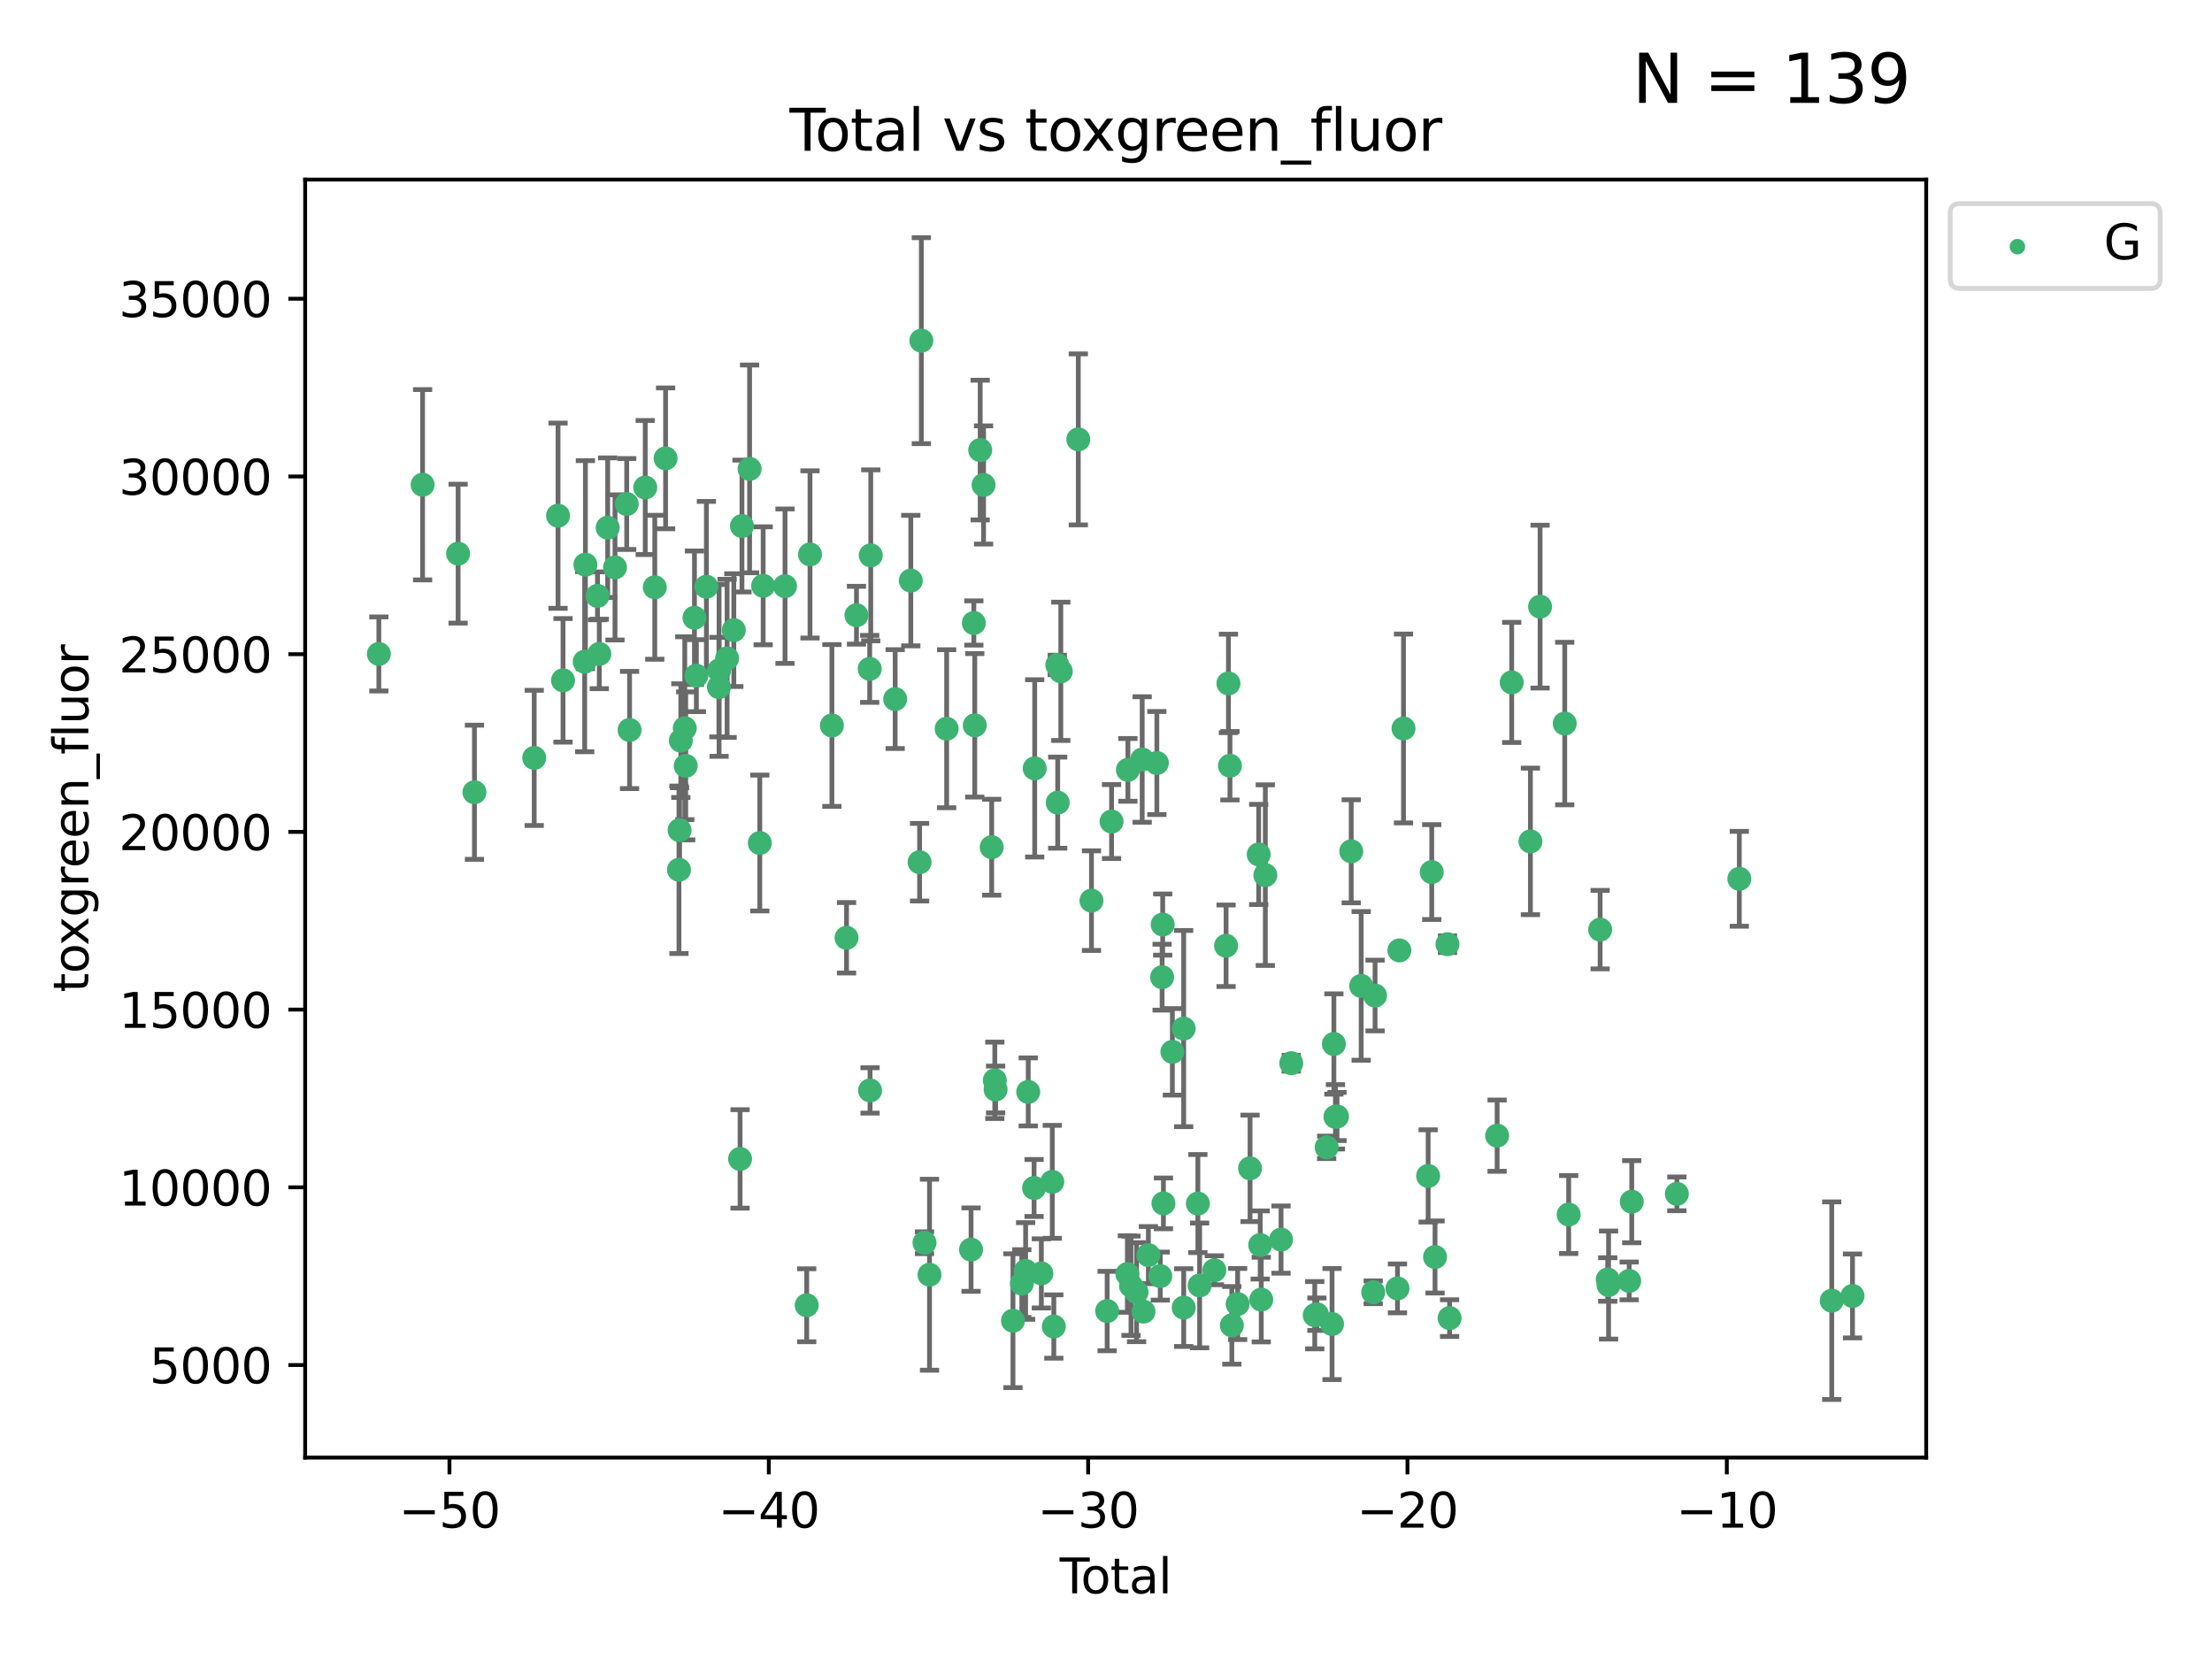 <?xml version="1.0" encoding="utf-8" standalone="no"?>
<!DOCTYPE svg PUBLIC "-//W3C//DTD SVG 1.1//EN"
  "http://www.w3.org/Graphics/SVG/1.1/DTD/svg11.dtd">
<svg xmlns:xlink="http://www.w3.org/1999/xlink" width="460.8pt" height="345.6pt" viewBox="0 0 460.8 345.6" xmlns="http://www.w3.org/2000/svg" version="1.1">
 <defs>
  <style type="text/css">*{stroke-linejoin: round; stroke-linecap: butt}</style>
 </defs>
 <g id="figure_1">
  <g id="patch_1">
   <path d="M 0 345.6 
L 460.8 345.6 
L 460.8 0 
L 0 0 
z
" style="fill: #ffffff"/>
  </g>
  <g id="axes_1">
   <g id="patch_2">
    <path d="M 63.571 303.64 
L 401.26 303.64 
L 401.26 37.411 
L 63.571 37.411 
z
" style="fill: #ffffff"/>
   </g>
   <g id="PathCollection_1">
    <defs>
     <path id="m83ee298f80" d="M 0 1.118 
C 0.297 1.118 0.581 1 0.791 0.791 
C 1 0.581 1.118 0.297 1.118 0 
C 1.118 -0.297 1 -0.581 0.791 -0.791 
C 0.581 -1 0.297 -1.118 0 -1.118 
C -0.297 -1.118 -0.581 -1 -0.791 -0.791 
C -1 -0.581 -1.118 -0.297 -1.118 0 
C -1.118 0.297 -1 0.581 -0.791 0.791 
C -0.581 1 -0.297 1.118 0 1.118 
z
" style="stroke: #3cb371"/>
    </defs>
    <g clip-path="url(#pcce6400e5f)">
     <use xlink:href="#m83ee298f80" x="78.921" y="136.229" style="fill: #3cb371; stroke: #3cb371"/>
     <use xlink:href="#m83ee298f80" x="88.034" y="100.981" style="fill: #3cb371; stroke: #3cb371"/>
     <use xlink:href="#m83ee298f80" x="95.431" y="115.335" style="fill: #3cb371; stroke: #3cb371"/>
     <use xlink:href="#m83ee298f80" x="98.837" y="165.04" style="fill: #3cb371; stroke: #3cb371"/>
     <use xlink:href="#m83ee298f80" x="111.287" y="157.885" style="fill: #3cb371; stroke: #3cb371"/>
     <use xlink:href="#m83ee298f80" x="116.249" y="107.431" style="fill: #3cb371; stroke: #3cb371"/>
     <use xlink:href="#m83ee298f80" x="117.288" y="141.728" style="fill: #3cb371; stroke: #3cb371"/>
     <use xlink:href="#m83ee298f80" x="121.8" y="137.846" style="fill: #3cb371; stroke: #3cb371"/>
     <use xlink:href="#m83ee298f80" x="121.953" y="117.634" style="fill: #3cb371; stroke: #3cb371"/>
     <use xlink:href="#m83ee298f80" x="124.469" y="124.128" style="fill: #3cb371; stroke: #3cb371"/>
     <use xlink:href="#m83ee298f80" x="124.844" y="136.228" style="fill: #3cb371; stroke: #3cb371"/>
     <use xlink:href="#m83ee298f80" x="126.591" y="109.925" style="fill: #3cb371; stroke: #3cb371"/>
     <use xlink:href="#m83ee298f80" x="128.117" y="118.198" style="fill: #3cb371; stroke: #3cb371"/>
     <use xlink:href="#m83ee298f80" x="130.556" y="104.992" style="fill: #3cb371; stroke: #3cb371"/>
     <use xlink:href="#m83ee298f80" x="131.152" y="152.069" style="fill: #3cb371; stroke: #3cb371"/>
     <use xlink:href="#m83ee298f80" x="134.417" y="101.555" style="fill: #3cb371; stroke: #3cb371"/>
     <use xlink:href="#m83ee298f80" x="136.403" y="122.334" style="fill: #3cb371; stroke: #3cb371"/>
     <use xlink:href="#m83ee298f80" x="138.654" y="95.483" style="fill: #3cb371; stroke: #3cb371"/>
     <use xlink:href="#m83ee298f80" x="141.442" y="181.189" style="fill: #3cb371; stroke: #3cb371"/>
     <use xlink:href="#m83ee298f80" x="141.564" y="172.942" style="fill: #3cb371; stroke: #3cb371"/>
     <use xlink:href="#m83ee298f80" x="141.829" y="154.289" style="fill: #3cb371; stroke: #3cb371"/>
     <use xlink:href="#m83ee298f80" x="142.649" y="151.697" style="fill: #3cb371; stroke: #3cb371"/>
     <use xlink:href="#m83ee298f80" x="142.847" y="159.545" style="fill: #3cb371; stroke: #3cb371"/>
     <use xlink:href="#m83ee298f80" x="144.67" y="128.688" style="fill: #3cb371; stroke: #3cb371"/>
     <use xlink:href="#m83ee298f80" x="145.066" y="140.753" style="fill: #3cb371; stroke: #3cb371"/>
     <use xlink:href="#m83ee298f80" x="147.155" y="122.227" style="fill: #3cb371; stroke: #3cb371"/>
     <use xlink:href="#m83ee298f80" x="149.762" y="143.139" style="fill: #3cb371; stroke: #3cb371"/>
     <use xlink:href="#m83ee298f80" x="149.798" y="139.667" style="fill: #3cb371; stroke: #3cb371"/>
     <use xlink:href="#m83ee298f80" x="151.469" y="137.149" style="fill: #3cb371; stroke: #3cb371"/>
     <use xlink:href="#m83ee298f80" x="152.868" y="131.268" style="fill: #3cb371; stroke: #3cb371"/>
     <use xlink:href="#m83ee298f80" x="154.169" y="241.427" style="fill: #3cb371; stroke: #3cb371"/>
     <use xlink:href="#m83ee298f80" x="154.566" y="109.58" style="fill: #3cb371; stroke: #3cb371"/>
     <use xlink:href="#m83ee298f80" x="156.153" y="97.681" style="fill: #3cb371; stroke: #3cb371"/>
     <use xlink:href="#m83ee298f80" x="158.279" y="175.618" style="fill: #3cb371; stroke: #3cb371"/>
     <use xlink:href="#m83ee298f80" x="158.981" y="122.031" style="fill: #3cb371; stroke: #3cb371"/>
     <use xlink:href="#m83ee298f80" x="163.533" y="122.111" style="fill: #3cb371; stroke: #3cb371"/>
     <use xlink:href="#m83ee298f80" x="168.052" y="271.909" style="fill: #3cb371; stroke: #3cb371"/>
     <use xlink:href="#m83ee298f80" x="168.74" y="115.495" style="fill: #3cb371; stroke: #3cb371"/>
     <use xlink:href="#m83ee298f80" x="173.299" y="151.13" style="fill: #3cb371; stroke: #3cb371"/>
     <use xlink:href="#m83ee298f80" x="176.348" y="195.359" style="fill: #3cb371; stroke: #3cb371"/>
     <use xlink:href="#m83ee298f80" x="178.418" y="128.163" style="fill: #3cb371; stroke: #3cb371"/>
     <use xlink:href="#m83ee298f80" x="181.175" y="139.339" style="fill: #3cb371; stroke: #3cb371"/>
     <use xlink:href="#m83ee298f80" x="181.248" y="227.156" style="fill: #3cb371; stroke: #3cb371"/>
     <use xlink:href="#m83ee298f80" x="181.392" y="115.688" style="fill: #3cb371; stroke: #3cb371"/>
     <use xlink:href="#m83ee298f80" x="186.483" y="145.631" style="fill: #3cb371; stroke: #3cb371"/>
     <use xlink:href="#m83ee298f80" x="189.737" y="120.949" style="fill: #3cb371; stroke: #3cb371"/>
     <use xlink:href="#m83ee298f80" x="191.568" y="179.615" style="fill: #3cb371; stroke: #3cb371"/>
     <use xlink:href="#m83ee298f80" x="191.932" y="70.966" style="fill: #3cb371; stroke: #3cb371"/>
     <use xlink:href="#m83ee298f80" x="192.59" y="258.886" style="fill: #3cb371; stroke: #3cb371"/>
     <use xlink:href="#m83ee298f80" x="193.635" y="265.545" style="fill: #3cb371; stroke: #3cb371"/>
     <use xlink:href="#m83ee298f80" x="197.204" y="151.805" style="fill: #3cb371; stroke: #3cb371"/>
     <use xlink:href="#m83ee298f80" x="202.287" y="260.317" style="fill: #3cb371; stroke: #3cb371"/>
     <use xlink:href="#m83ee298f80" x="202.868" y="129.779" style="fill: #3cb371; stroke: #3cb371"/>
     <use xlink:href="#m83ee298f80" x="203.06" y="151.101" style="fill: #3cb371; stroke: #3cb371"/>
     <use xlink:href="#m83ee298f80" x="204.192" y="93.754" style="fill: #3cb371; stroke: #3cb371"/>
     <use xlink:href="#m83ee298f80" x="204.894" y="101.027" style="fill: #3cb371; stroke: #3cb371"/>
     <use xlink:href="#m83ee298f80" x="206.587" y="176.486" style="fill: #3cb371; stroke: #3cb371"/>
     <use xlink:href="#m83ee298f80" x="207.235" y="225.049" style="fill: #3cb371; stroke: #3cb371"/>
     <use xlink:href="#m83ee298f80" x="207.402" y="226.964" style="fill: #3cb371; stroke: #3cb371"/>
     <use xlink:href="#m83ee298f80" x="211.018" y="275.128" style="fill: #3cb371; stroke: #3cb371"/>
     <use xlink:href="#m83ee298f80" x="212.862" y="267.39" style="fill: #3cb371; stroke: #3cb371"/>
     <use xlink:href="#m83ee298f80" x="213.656" y="264.768" style="fill: #3cb371; stroke: #3cb371"/>
     <use xlink:href="#m83ee298f80" x="214.198" y="227.465" style="fill: #3cb371; stroke: #3cb371"/>
     <use xlink:href="#m83ee298f80" x="215.418" y="247.481" style="fill: #3cb371; stroke: #3cb371"/>
     <use xlink:href="#m83ee298f80" x="215.547" y="160.065" style="fill: #3cb371; stroke: #3cb371"/>
     <use xlink:href="#m83ee298f80" x="216.932" y="265.269" style="fill: #3cb371; stroke: #3cb371"/>
     <use xlink:href="#m83ee298f80" x="219.21" y="246.2" style="fill: #3cb371; stroke: #3cb371"/>
     <use xlink:href="#m83ee298f80" x="219.528" y="276.338" style="fill: #3cb371; stroke: #3cb371"/>
     <use xlink:href="#m83ee298f80" x="220.251" y="138.518" style="fill: #3cb371; stroke: #3cb371"/>
     <use xlink:href="#m83ee298f80" x="220.34" y="167.207" style="fill: #3cb371; stroke: #3cb371"/>
     <use xlink:href="#m83ee298f80" x="220.984" y="139.847" style="fill: #3cb371; stroke: #3cb371"/>
     <use xlink:href="#m83ee298f80" x="224.627" y="91.533" style="fill: #3cb371; stroke: #3cb371"/>
     <use xlink:href="#m83ee298f80" x="227.375" y="187.621" style="fill: #3cb371; stroke: #3cb371"/>
     <use xlink:href="#m83ee298f80" x="230.639" y="273.114" style="fill: #3cb371; stroke: #3cb371"/>
     <use xlink:href="#m83ee298f80" x="231.56" y="171.141" style="fill: #3cb371; stroke: #3cb371"/>
     <use xlink:href="#m83ee298f80" x="234.853" y="265.4" style="fill: #3cb371; stroke: #3cb371"/>
     <use xlink:href="#m83ee298f80" x="234.961" y="160.377" style="fill: #3cb371; stroke: #3cb371"/>
     <use xlink:href="#m83ee298f80" x="235.608" y="267.846" style="fill: #3cb371; stroke: #3cb371"/>
     <use xlink:href="#m83ee298f80" x="236.771" y="269.182" style="fill: #3cb371; stroke: #3cb371"/>
     <use xlink:href="#m83ee298f80" x="237.939" y="158.216" style="fill: #3cb371; stroke: #3cb371"/>
     <use xlink:href="#m83ee298f80" x="238.211" y="273.234" style="fill: #3cb371; stroke: #3cb371"/>
     <use xlink:href="#m83ee298f80" x="239.227" y="261.46" style="fill: #3cb371; stroke: #3cb371"/>
     <use xlink:href="#m83ee298f80" x="240.994" y="158.951" style="fill: #3cb371; stroke: #3cb371"/>
     <use xlink:href="#m83ee298f80" x="241.706" y="265.832" style="fill: #3cb371; stroke: #3cb371"/>
     <use xlink:href="#m83ee298f80" x="242.089" y="203.563" style="fill: #3cb371; stroke: #3cb371"/>
     <use xlink:href="#m83ee298f80" x="242.209" y="192.601" style="fill: #3cb371; stroke: #3cb371"/>
     <use xlink:href="#m83ee298f80" x="242.364" y="250.686" style="fill: #3cb371; stroke: #3cb371"/>
     <use xlink:href="#m83ee298f80" x="244.227" y="219.121" style="fill: #3cb371; stroke: #3cb371"/>
     <use xlink:href="#m83ee298f80" x="246.579" y="214.273" style="fill: #3cb371; stroke: #3cb371"/>
     <use xlink:href="#m83ee298f80" x="246.589" y="272.397" style="fill: #3cb371; stroke: #3cb371"/>
     <use xlink:href="#m83ee298f80" x="249.537" y="250.724" style="fill: #3cb371; stroke: #3cb371"/>
     <use xlink:href="#m83ee298f80" x="249.904" y="267.778" style="fill: #3cb371; stroke: #3cb371"/>
     <use xlink:href="#m83ee298f80" x="252.976" y="264.62" style="fill: #3cb371; stroke: #3cb371"/>
     <use xlink:href="#m83ee298f80" x="255.414" y="197.019" style="fill: #3cb371; stroke: #3cb371"/>
     <use xlink:href="#m83ee298f80" x="255.907" y="142.368" style="fill: #3cb371; stroke: #3cb371"/>
     <use xlink:href="#m83ee298f80" x="256.223" y="159.52" style="fill: #3cb371; stroke: #3cb371"/>
     <use xlink:href="#m83ee298f80" x="256.614" y="276.094" style="fill: #3cb371; stroke: #3cb371"/>
     <use xlink:href="#m83ee298f80" x="257.82" y="271.654" style="fill: #3cb371; stroke: #3cb371"/>
     <use xlink:href="#m83ee298f80" x="260.408" y="243.383" style="fill: #3cb371; stroke: #3cb371"/>
     <use xlink:href="#m83ee298f80" x="262.21" y="177.995" style="fill: #3cb371; stroke: #3cb371"/>
     <use xlink:href="#m83ee298f80" x="262.525" y="259.352" style="fill: #3cb371; stroke: #3cb371"/>
     <use xlink:href="#m83ee298f80" x="262.741" y="270.728" style="fill: #3cb371; stroke: #3cb371"/>
     <use xlink:href="#m83ee298f80" x="263.591" y="182.306" style="fill: #3cb371; stroke: #3cb371"/>
     <use xlink:href="#m83ee298f80" x="266.864" y="258.228" style="fill: #3cb371; stroke: #3cb371"/>
     <use xlink:href="#m83ee298f80" x="268.995" y="221.484" style="fill: #3cb371; stroke: #3cb371"/>
     <use xlink:href="#m83ee298f80" x="273.885" y="273.978" style="fill: #3cb371; stroke: #3cb371"/>
     <use xlink:href="#m83ee298f80" x="274.332" y="273.774" style="fill: #3cb371; stroke: #3cb371"/>
     <use xlink:href="#m83ee298f80" x="276.367" y="239.014" style="fill: #3cb371; stroke: #3cb371"/>
     <use xlink:href="#m83ee298f80" x="277.488" y="275.823" style="fill: #3cb371; stroke: #3cb371"/>
     <use xlink:href="#m83ee298f80" x="277.872" y="217.483" style="fill: #3cb371; stroke: #3cb371"/>
     <use xlink:href="#m83ee298f80" x="278.2" y="232.652" style="fill: #3cb371; stroke: #3cb371"/>
     <use xlink:href="#m83ee298f80" x="278.525" y="232.584" style="fill: #3cb371; stroke: #3cb371"/>
     <use xlink:href="#m83ee298f80" x="281.485" y="177.343" style="fill: #3cb371; stroke: #3cb371"/>
     <use xlink:href="#m83ee298f80" x="283.559" y="205.382" style="fill: #3cb371; stroke: #3cb371"/>
     <use xlink:href="#m83ee298f80" x="286.066" y="269.209" style="fill: #3cb371; stroke: #3cb371"/>
     <use xlink:href="#m83ee298f80" x="286.452" y="207.388" style="fill: #3cb371; stroke: #3cb371"/>
     <use xlink:href="#m83ee298f80" x="291.12" y="268.4" style="fill: #3cb371; stroke: #3cb371"/>
     <use xlink:href="#m83ee298f80" x="291.517" y="197.984" style="fill: #3cb371; stroke: #3cb371"/>
     <use xlink:href="#m83ee298f80" x="292.376" y="151.753" style="fill: #3cb371; stroke: #3cb371"/>
     <use xlink:href="#m83ee298f80" x="297.507" y="244.967" style="fill: #3cb371; stroke: #3cb371"/>
     <use xlink:href="#m83ee298f80" x="298.257" y="181.67" style="fill: #3cb371; stroke: #3cb371"/>
     <use xlink:href="#m83ee298f80" x="298.946" y="261.854" style="fill: #3cb371; stroke: #3cb371"/>
     <use xlink:href="#m83ee298f80" x="301.54" y="196.694" style="fill: #3cb371; stroke: #3cb371"/>
     <use xlink:href="#m83ee298f80" x="301.976" y="274.584" style="fill: #3cb371; stroke: #3cb371"/>
     <use xlink:href="#m83ee298f80" x="311.88" y="236.575" style="fill: #3cb371; stroke: #3cb371"/>
     <use xlink:href="#m83ee298f80" x="314.915" y="142.16" style="fill: #3cb371; stroke: #3cb371"/>
     <use xlink:href="#m83ee298f80" x="318.814" y="175.278" style="fill: #3cb371; stroke: #3cb371"/>
     <use xlink:href="#m83ee298f80" x="320.828" y="126.372" style="fill: #3cb371; stroke: #3cb371"/>
     <use xlink:href="#m83ee298f80" x="325.963" y="150.727" style="fill: #3cb371; stroke: #3cb371"/>
     <use xlink:href="#m83ee298f80" x="326.783" y="253.011" style="fill: #3cb371; stroke: #3cb371"/>
     <use xlink:href="#m83ee298f80" x="333.34" y="193.657" style="fill: #3cb371; stroke: #3cb371"/>
     <use xlink:href="#m83ee298f80" x="334.921" y="266.54" style="fill: #3cb371; stroke: #3cb371"/>
     <use xlink:href="#m83ee298f80" x="335.094" y="267.701" style="fill: #3cb371; stroke: #3cb371"/>
     <use xlink:href="#m83ee298f80" x="339.39" y="266.836" style="fill: #3cb371; stroke: #3cb371"/>
     <use xlink:href="#m83ee298f80" x="339.921" y="250.335" style="fill: #3cb371; stroke: #3cb371"/>
     <use xlink:href="#m83ee298f80" x="349.323" y="248.701" style="fill: #3cb371; stroke: #3cb371"/>
     <use xlink:href="#m83ee298f80" x="362.334" y="183.069" style="fill: #3cb371; stroke: #3cb371"/>
     <use xlink:href="#m83ee298f80" x="381.585" y="270.958" style="fill: #3cb371; stroke: #3cb371"/>
     <use xlink:href="#m83ee298f80" x="385.911" y="269.971" style="fill: #3cb371; stroke: #3cb371"/>
    </g>
   </g>
   <g id="matplotlib.axis_1">
    <g id="xtick_1">
     <g id="line2d_1">
      <defs>
       <path id="mb64fa40a08" d="M 0 0 
L 0 3.5 
" style="stroke: #000000; stroke-width: 0.8"/>
      </defs>
      <g>
       <use xlink:href="#mb64fa40a08" x="93.632" y="303.64" style="stroke: #000000; stroke-width: 0.8"/>
      </g>
     </g>
     <g id="text_1">
      <!-- −50 -->
      <g transform="translate(83.08 318.238)scale(0.1 -0.1)">
       <defs>
        <path id="DejaVuSans-2212" d="M 678 2272 
L 4684 2272 
L 4684 1741 
L 678 1741 
L 678 2272 
z
" transform="scale(0.016)"/>
        <path id="DejaVuSans-35" d="M 691 4666 
L 3169 4666 
L 3169 4134 
L 1269 4134 
L 1269 2991 
Q 1406 3038 1543 3061 
Q 1681 3084 1819 3084 
Q 2600 3084 3056 2656 
Q 3513 2228 3513 1497 
Q 3513 744 3044 326 
Q 2575 -91 1722 -91 
Q 1428 -91 1123 -41 
Q 819 9 494 109 
L 494 744 
Q 775 591 1075 516 
Q 1375 441 1709 441 
Q 2250 441 2565 725 
Q 2881 1009 2881 1497 
Q 2881 1984 2565 2268 
Q 2250 2553 1709 2553 
Q 1456 2553 1204 2497 
Q 953 2441 691 2322 
L 691 4666 
z
" transform="scale(0.016)"/>
        <path id="DejaVuSans-30" d="M 2034 4250 
Q 1547 4250 1301 3770 
Q 1056 3291 1056 2328 
Q 1056 1369 1301 889 
Q 1547 409 2034 409 
Q 2525 409 2770 889 
Q 3016 1369 3016 2328 
Q 3016 3291 2770 3770 
Q 2525 4250 2034 4250 
z
M 2034 4750 
Q 2819 4750 3233 4129 
Q 3647 3509 3647 2328 
Q 3647 1150 3233 529 
Q 2819 -91 2034 -91 
Q 1250 -91 836 529 
Q 422 1150 422 2328 
Q 422 3509 836 4129 
Q 1250 4750 2034 4750 
z
" transform="scale(0.016)"/>
       </defs>
       <use xlink:href="#DejaVuSans-2212"/>
       <use xlink:href="#DejaVuSans-35" x="83.789"/>
       <use xlink:href="#DejaVuSans-30" x="147.412"/>
      </g>
     </g>
    </g>
    <g id="xtick_2">
     <g id="line2d_2">
      <g>
       <use xlink:href="#mb64fa40a08" x="160.156" y="303.64" style="stroke: #000000; stroke-width: 0.8"/>
      </g>
     </g>
     <g id="text_2">
      <!-- −40 -->
      <g transform="translate(149.604 318.238)scale(0.1 -0.1)">
       <defs>
        <path id="DejaVuSans-34" d="M 2419 4116 
L 825 1625 
L 2419 1625 
L 2419 4116 
z
M 2253 4666 
L 3047 4666 
L 3047 1625 
L 3713 1625 
L 3713 1100 
L 3047 1100 
L 3047 0 
L 2419 0 
L 2419 1100 
L 313 1100 
L 313 1709 
L 2253 4666 
z
" transform="scale(0.016)"/>
       </defs>
       <use xlink:href="#DejaVuSans-2212"/>
       <use xlink:href="#DejaVuSans-34" x="83.789"/>
       <use xlink:href="#DejaVuSans-30" x="147.412"/>
      </g>
     </g>
    </g>
    <g id="xtick_3">
     <g id="line2d_3">
      <g>
       <use xlink:href="#mb64fa40a08" x="226.68" y="303.64" style="stroke: #000000; stroke-width: 0.8"/>
      </g>
     </g>
     <g id="text_3">
      <!-- −30 -->
      <g transform="translate(216.127 318.238)scale(0.1 -0.1)">
       <defs>
        <path id="DejaVuSans-33" d="M 2597 2516 
Q 3050 2419 3304 2112 
Q 3559 1806 3559 1356 
Q 3559 666 3084 287 
Q 2609 -91 1734 -91 
Q 1441 -91 1130 -33 
Q 819 25 488 141 
L 488 750 
Q 750 597 1062 519 
Q 1375 441 1716 441 
Q 2309 441 2620 675 
Q 2931 909 2931 1356 
Q 2931 1769 2642 2001 
Q 2353 2234 1838 2234 
L 1294 2234 
L 1294 2753 
L 1863 2753 
Q 2328 2753 2575 2939 
Q 2822 3125 2822 3475 
Q 2822 3834 2567 4026 
Q 2313 4219 1838 4219 
Q 1578 4219 1281 4162 
Q 984 4106 628 3988 
L 628 4550 
Q 988 4650 1302 4700 
Q 1616 4750 1894 4750 
Q 2613 4750 3031 4423 
Q 3450 4097 3450 3541 
Q 3450 3153 3228 2886 
Q 3006 2619 2597 2516 
z
" transform="scale(0.016)"/>
       </defs>
       <use xlink:href="#DejaVuSans-2212"/>
       <use xlink:href="#DejaVuSans-33" x="83.789"/>
       <use xlink:href="#DejaVuSans-30" x="147.412"/>
      </g>
     </g>
    </g>
    <g id="xtick_4">
     <g id="line2d_4">
      <g>
       <use xlink:href="#mb64fa40a08" x="293.203" y="303.64" style="stroke: #000000; stroke-width: 0.8"/>
      </g>
     </g>
     <g id="text_4">
      <!-- −20 -->
      <g transform="translate(282.651 318.238)scale(0.1 -0.1)">
       <defs>
        <path id="DejaVuSans-32" d="M 1228 531 
L 3431 531 
L 3431 0 
L 469 0 
L 469 531 
Q 828 903 1448 1529 
Q 2069 2156 2228 2338 
Q 2531 2678 2651 2914 
Q 2772 3150 2772 3378 
Q 2772 3750 2511 3984 
Q 2250 4219 1831 4219 
Q 1534 4219 1204 4116 
Q 875 4013 500 3803 
L 500 4441 
Q 881 4594 1212 4672 
Q 1544 4750 1819 4750 
Q 2544 4750 2975 4387 
Q 3406 4025 3406 3419 
Q 3406 3131 3298 2873 
Q 3191 2616 2906 2266 
Q 2828 2175 2409 1742 
Q 1991 1309 1228 531 
z
" transform="scale(0.016)"/>
       </defs>
       <use xlink:href="#DejaVuSans-2212"/>
       <use xlink:href="#DejaVuSans-32" x="83.789"/>
       <use xlink:href="#DejaVuSans-30" x="147.412"/>
      </g>
     </g>
    </g>
    <g id="xtick_5">
     <g id="line2d_5">
      <g>
       <use xlink:href="#mb64fa40a08" x="359.727" y="303.64" style="stroke: #000000; stroke-width: 0.8"/>
      </g>
     </g>
     <g id="text_5">
      <!-- −10 -->
      <g transform="translate(349.174 318.238)scale(0.1 -0.1)">
       <defs>
        <path id="DejaVuSans-31" d="M 794 531 
L 1825 531 
L 1825 4091 
L 703 3866 
L 703 4441 
L 1819 4666 
L 2450 4666 
L 2450 531 
L 3481 531 
L 3481 0 
L 794 0 
L 794 531 
z
" transform="scale(0.016)"/>
       </defs>
       <use xlink:href="#DejaVuSans-2212"/>
       <use xlink:href="#DejaVuSans-31" x="83.789"/>
       <use xlink:href="#DejaVuSans-30" x="147.412"/>
      </g>
     </g>
    </g>
    <g id="text_6">
     <!-- Total -->
     <g transform="translate(220.739 331.917)scale(0.1 -0.1)">
      <defs>
       <path id="DejaVuSans-54" d="M -19 4666 
L 3928 4666 
L 3928 4134 
L 2272 4134 
L 2272 0 
L 1638 0 
L 1638 4134 
L -19 4134 
L -19 4666 
z
" transform="scale(0.016)"/>
       <path id="DejaVuSans-6f" d="M 1959 3097 
Q 1497 3097 1228 2736 
Q 959 2375 959 1747 
Q 959 1119 1226 758 
Q 1494 397 1959 397 
Q 2419 397 2687 759 
Q 2956 1122 2956 1747 
Q 2956 2369 2687 2733 
Q 2419 3097 1959 3097 
z
M 1959 3584 
Q 2709 3584 3137 3096 
Q 3566 2609 3566 1747 
Q 3566 888 3137 398 
Q 2709 -91 1959 -91 
Q 1206 -91 779 398 
Q 353 888 353 1747 
Q 353 2609 779 3096 
Q 1206 3584 1959 3584 
z
" transform="scale(0.016)"/>
       <path id="DejaVuSans-74" d="M 1172 4494 
L 1172 3500 
L 2356 3500 
L 2356 3053 
L 1172 3053 
L 1172 1153 
Q 1172 725 1289 603 
Q 1406 481 1766 481 
L 2356 481 
L 2356 0 
L 1766 0 
Q 1100 0 847 248 
Q 594 497 594 1153 
L 594 3053 
L 172 3053 
L 172 3500 
L 594 3500 
L 594 4494 
L 1172 4494 
z
" transform="scale(0.016)"/>
       <path id="DejaVuSans-61" d="M 2194 1759 
Q 1497 1759 1228 1600 
Q 959 1441 959 1056 
Q 959 750 1161 570 
Q 1363 391 1709 391 
Q 2188 391 2477 730 
Q 2766 1069 2766 1631 
L 2766 1759 
L 2194 1759 
z
M 3341 1997 
L 3341 0 
L 2766 0 
L 2766 531 
Q 2569 213 2275 61 
Q 1981 -91 1556 -91 
Q 1019 -91 701 211 
Q 384 513 384 1019 
Q 384 1609 779 1909 
Q 1175 2209 1959 2209 
L 2766 2209 
L 2766 2266 
Q 2766 2663 2505 2880 
Q 2244 3097 1772 3097 
Q 1472 3097 1187 3025 
Q 903 2953 641 2809 
L 641 3341 
Q 956 3463 1253 3523 
Q 1550 3584 1831 3584 
Q 2591 3584 2966 3190 
Q 3341 2797 3341 1997 
z
" transform="scale(0.016)"/>
       <path id="DejaVuSans-6c" d="M 603 4863 
L 1178 4863 
L 1178 0 
L 603 0 
L 603 4863 
z
" transform="scale(0.016)"/>
      </defs>
      <use xlink:href="#DejaVuSans-54"/>
      <use xlink:href="#DejaVuSans-6f" x="44.084"/>
      <use xlink:href="#DejaVuSans-74" x="105.266"/>
      <use xlink:href="#DejaVuSans-61" x="144.475"/>
      <use xlink:href="#DejaVuSans-6c" x="205.754"/>
     </g>
    </g>
   </g>
   <g id="matplotlib.axis_2">
    <g id="ytick_1">
     <g id="line2d_6">
      <defs>
       <path id="m06583c04de" d="M 0 0 
L -3.5 0 
" style="stroke: #000000; stroke-width: 0.8"/>
      </defs>
      <g>
       <use xlink:href="#m06583c04de" x="63.571" y="284.362" style="stroke: #000000; stroke-width: 0.8"/>
      </g>
     </g>
     <g id="text_7">
      <!-- 5000 -->
      <g transform="translate(31.121 288.161)scale(0.1 -0.1)">
       <use xlink:href="#DejaVuSans-35"/>
       <use xlink:href="#DejaVuSans-30" x="63.623"/>
       <use xlink:href="#DejaVuSans-30" x="127.246"/>
       <use xlink:href="#DejaVuSans-30" x="190.869"/>
      </g>
     </g>
    </g>
    <g id="ytick_2">
     <g id="line2d_7">
      <g>
       <use xlink:href="#m06583c04de" x="63.571" y="247.34" style="stroke: #000000; stroke-width: 0.8"/>
      </g>
     </g>
     <g id="text_8">
      <!-- 10000 -->
      <g transform="translate(24.759 251.14)scale(0.1 -0.1)">
       <use xlink:href="#DejaVuSans-31"/>
       <use xlink:href="#DejaVuSans-30" x="63.623"/>
       <use xlink:href="#DejaVuSans-30" x="127.246"/>
       <use xlink:href="#DejaVuSans-30" x="190.869"/>
       <use xlink:href="#DejaVuSans-30" x="254.492"/>
      </g>
     </g>
    </g>
    <g id="ytick_3">
     <g id="line2d_8">
      <g>
       <use xlink:href="#m06583c04de" x="63.571" y="210.319" style="stroke: #000000; stroke-width: 0.8"/>
      </g>
     </g>
     <g id="text_9">
      <!-- 15000 -->
      <g transform="translate(24.759 214.118)scale(0.1 -0.1)">
       <use xlink:href="#DejaVuSans-31"/>
       <use xlink:href="#DejaVuSans-35" x="63.623"/>
       <use xlink:href="#DejaVuSans-30" x="127.246"/>
       <use xlink:href="#DejaVuSans-30" x="190.869"/>
       <use xlink:href="#DejaVuSans-30" x="254.492"/>
      </g>
     </g>
    </g>
    <g id="ytick_4">
     <g id="line2d_9">
      <g>
       <use xlink:href="#m06583c04de" x="63.571" y="173.298" style="stroke: #000000; stroke-width: 0.8"/>
      </g>
     </g>
     <g id="text_10">
      <!-- 20000 -->
      <g transform="translate(24.759 177.097)scale(0.1 -0.1)">
       <use xlink:href="#DejaVuSans-32"/>
       <use xlink:href="#DejaVuSans-30" x="63.623"/>
       <use xlink:href="#DejaVuSans-30" x="127.246"/>
       <use xlink:href="#DejaVuSans-30" x="190.869"/>
       <use xlink:href="#DejaVuSans-30" x="254.492"/>
      </g>
     </g>
    </g>
    <g id="ytick_5">
     <g id="line2d_10">
      <g>
       <use xlink:href="#m06583c04de" x="63.571" y="136.277" style="stroke: #000000; stroke-width: 0.8"/>
      </g>
     </g>
     <g id="text_11">
      <!-- 25000 -->
      <g transform="translate(24.759 140.076)scale(0.1 -0.1)">
       <use xlink:href="#DejaVuSans-32"/>
       <use xlink:href="#DejaVuSans-35" x="63.623"/>
       <use xlink:href="#DejaVuSans-30" x="127.246"/>
       <use xlink:href="#DejaVuSans-30" x="190.869"/>
       <use xlink:href="#DejaVuSans-30" x="254.492"/>
      </g>
     </g>
    </g>
    <g id="ytick_6">
     <g id="line2d_11">
      <g>
       <use xlink:href="#m06583c04de" x="63.571" y="99.255" style="stroke: #000000; stroke-width: 0.8"/>
      </g>
     </g>
     <g id="text_12">
      <!-- 30000 -->
      <g transform="translate(24.759 103.055)scale(0.1 -0.1)">
       <use xlink:href="#DejaVuSans-33"/>
       <use xlink:href="#DejaVuSans-30" x="63.623"/>
       <use xlink:href="#DejaVuSans-30" x="127.246"/>
       <use xlink:href="#DejaVuSans-30" x="190.869"/>
       <use xlink:href="#DejaVuSans-30" x="254.492"/>
      </g>
     </g>
    </g>
    <g id="ytick_7">
     <g id="line2d_12">
      <g>
       <use xlink:href="#m06583c04de" x="63.571" y="62.234" style="stroke: #000000; stroke-width: 0.8"/>
      </g>
     </g>
     <g id="text_13">
      <!-- 35000 -->
      <g transform="translate(24.759 66.033)scale(0.1 -0.1)">
       <use xlink:href="#DejaVuSans-33"/>
       <use xlink:href="#DejaVuSans-35" x="63.623"/>
       <use xlink:href="#DejaVuSans-30" x="127.246"/>
       <use xlink:href="#DejaVuSans-30" x="190.869"/>
       <use xlink:href="#DejaVuSans-30" x="254.492"/>
      </g>
     </g>
    </g>
    <g id="text_14">
     <!-- toxgreen_fluor -->
     <g transform="translate(18.401 206.72)rotate(-90)scale(0.1 -0.1)">
      <defs>
       <path id="DejaVuSans-78" d="M 3513 3500 
L 2247 1797 
L 3578 0 
L 2900 0 
L 1881 1375 
L 863 0 
L 184 0 
L 1544 1831 
L 300 3500 
L 978 3500 
L 1906 2253 
L 2834 3500 
L 3513 3500 
z
" transform="scale(0.016)"/>
       <path id="DejaVuSans-67" d="M 2906 1791 
Q 2906 2416 2648 2759 
Q 2391 3103 1925 3103 
Q 1463 3103 1205 2759 
Q 947 2416 947 1791 
Q 947 1169 1205 825 
Q 1463 481 1925 481 
Q 2391 481 2648 825 
Q 2906 1169 2906 1791 
z
M 3481 434 
Q 3481 -459 3084 -895 
Q 2688 -1331 1869 -1331 
Q 1566 -1331 1297 -1286 
Q 1028 -1241 775 -1147 
L 775 -588 
Q 1028 -725 1275 -790 
Q 1522 -856 1778 -856 
Q 2344 -856 2625 -561 
Q 2906 -266 2906 331 
L 2906 616 
Q 2728 306 2450 153 
Q 2172 0 1784 0 
Q 1141 0 747 490 
Q 353 981 353 1791 
Q 353 2603 747 3093 
Q 1141 3584 1784 3584 
Q 2172 3584 2450 3431 
Q 2728 3278 2906 2969 
L 2906 3500 
L 3481 3500 
L 3481 434 
z
" transform="scale(0.016)"/>
       <path id="DejaVuSans-72" d="M 2631 2963 
Q 2534 3019 2420 3045 
Q 2306 3072 2169 3072 
Q 1681 3072 1420 2755 
Q 1159 2438 1159 1844 
L 1159 0 
L 581 0 
L 581 3500 
L 1159 3500 
L 1159 2956 
Q 1341 3275 1631 3429 
Q 1922 3584 2338 3584 
Q 2397 3584 2469 3576 
Q 2541 3569 2628 3553 
L 2631 2963 
z
" transform="scale(0.016)"/>
       <path id="DejaVuSans-65" d="M 3597 1894 
L 3597 1613 
L 953 1613 
Q 991 1019 1311 708 
Q 1631 397 2203 397 
Q 2534 397 2845 478 
Q 3156 559 3463 722 
L 3463 178 
Q 3153 47 2828 -22 
Q 2503 -91 2169 -91 
Q 1331 -91 842 396 
Q 353 884 353 1716 
Q 353 2575 817 3079 
Q 1281 3584 2069 3584 
Q 2775 3584 3186 3129 
Q 3597 2675 3597 1894 
z
M 3022 2063 
Q 3016 2534 2758 2815 
Q 2500 3097 2075 3097 
Q 1594 3097 1305 2825 
Q 1016 2553 972 2059 
L 3022 2063 
z
" transform="scale(0.016)"/>
       <path id="DejaVuSans-6e" d="M 3513 2113 
L 3513 0 
L 2938 0 
L 2938 2094 
Q 2938 2591 2744 2837 
Q 2550 3084 2163 3084 
Q 1697 3084 1428 2787 
Q 1159 2491 1159 1978 
L 1159 0 
L 581 0 
L 581 3500 
L 1159 3500 
L 1159 2956 
Q 1366 3272 1645 3428 
Q 1925 3584 2291 3584 
Q 2894 3584 3203 3211 
Q 3513 2838 3513 2113 
z
" transform="scale(0.016)"/>
       <path id="DejaVuSans-5f" d="M 3263 -1063 
L 3263 -1509 
L -63 -1509 
L -63 -1063 
L 3263 -1063 
z
" transform="scale(0.016)"/>
       <path id="DejaVuSans-66" d="M 2375 4863 
L 2375 4384 
L 1825 4384 
Q 1516 4384 1395 4259 
Q 1275 4134 1275 3809 
L 1275 3500 
L 2222 3500 
L 2222 3053 
L 1275 3053 
L 1275 0 
L 697 0 
L 697 3053 
L 147 3053 
L 147 3500 
L 697 3500 
L 697 3744 
Q 697 4328 969 4595 
Q 1241 4863 1831 4863 
L 2375 4863 
z
" transform="scale(0.016)"/>
       <path id="DejaVuSans-75" d="M 544 1381 
L 544 3500 
L 1119 3500 
L 1119 1403 
Q 1119 906 1312 657 
Q 1506 409 1894 409 
Q 2359 409 2629 706 
Q 2900 1003 2900 1516 
L 2900 3500 
L 3475 3500 
L 3475 0 
L 2900 0 
L 2900 538 
Q 2691 219 2414 64 
Q 2138 -91 1772 -91 
Q 1169 -91 856 284 
Q 544 659 544 1381 
z
M 1991 3584 
L 1991 3584 
z
" transform="scale(0.016)"/>
      </defs>
      <use xlink:href="#DejaVuSans-74"/>
      <use xlink:href="#DejaVuSans-6f" x="39.209"/>
      <use xlink:href="#DejaVuSans-78" x="97.266"/>
      <use xlink:href="#DejaVuSans-67" x="156.445"/>
      <use xlink:href="#DejaVuSans-72" x="219.922"/>
      <use xlink:href="#DejaVuSans-65" x="258.785"/>
      <use xlink:href="#DejaVuSans-65" x="320.309"/>
      <use xlink:href="#DejaVuSans-6e" x="381.832"/>
      <use xlink:href="#DejaVuSans-5f" x="445.211"/>
      <use xlink:href="#DejaVuSans-66" x="495.211"/>
      <use xlink:href="#DejaVuSans-6c" x="530.416"/>
      <use xlink:href="#DejaVuSans-75" x="558.199"/>
      <use xlink:href="#DejaVuSans-6f" x="621.578"/>
      <use xlink:href="#DejaVuSans-72" x="682.76"/>
     </g>
    </g>
   </g>
   <g id="LineCollection_1">
    <path d="M 78.921 143.94 
L 78.921 128.517 
" clip-path="url(#pcce6400e5f)" style="fill: none; stroke: #696969"/>
    <path d="M 88.034 120.803 
L 88.034 81.16 
" clip-path="url(#pcce6400e5f)" style="fill: none; stroke: #696969"/>
    <path d="M 95.431 129.8 
L 95.431 100.869 
" clip-path="url(#pcce6400e5f)" style="fill: none; stroke: #696969"/>
    <path d="M 98.837 179.011 
L 98.837 151.07 
" clip-path="url(#pcce6400e5f)" style="fill: none; stroke: #696969"/>
    <path d="M 111.287 171.965 
L 111.287 143.804 
" clip-path="url(#pcce6400e5f)" style="fill: none; stroke: #696969"/>
    <path d="M 116.249 126.725 
L 116.249 88.136 
" clip-path="url(#pcce6400e5f)" style="fill: none; stroke: #696969"/>
    <path d="M 117.288 154.596 
L 117.288 128.86 
" clip-path="url(#pcce6400e5f)" style="fill: none; stroke: #696969"/>
    <path d="M 121.8 156.597 
L 121.8 119.095 
" clip-path="url(#pcce6400e5f)" style="fill: none; stroke: #696969"/>
    <path d="M 121.953 139.306 
L 121.953 95.962 
" clip-path="url(#pcce6400e5f)" style="fill: none; stroke: #696969"/>
    <path d="M 124.469 129.113 
L 124.469 119.142 
" clip-path="url(#pcce6400e5f)" style="fill: none; stroke: #696969"/>
    <path d="M 124.844 143.464 
L 124.844 128.992 
" clip-path="url(#pcce6400e5f)" style="fill: none; stroke: #696969"/>
    <path d="M 126.591 124.466 
L 126.591 95.383 
" clip-path="url(#pcce6400e5f)" style="fill: none; stroke: #696969"/>
    <path d="M 128.117 133.321 
L 128.117 103.075 
" clip-path="url(#pcce6400e5f)" style="fill: none; stroke: #696969"/>
    <path d="M 130.556 114.461 
L 130.556 95.523 
" clip-path="url(#pcce6400e5f)" style="fill: none; stroke: #696969"/>
    <path d="M 131.152 164.277 
L 131.152 139.86 
" clip-path="url(#pcce6400e5f)" style="fill: none; stroke: #696969"/>
    <path d="M 134.417 115.52 
L 134.417 87.591 
" clip-path="url(#pcce6400e5f)" style="fill: none; stroke: #696969"/>
    <path d="M 136.403 137.329 
L 136.403 107.339 
" clip-path="url(#pcce6400e5f)" style="fill: none; stroke: #696969"/>
    <path d="M 138.654 110.156 
L 138.654 80.81 
" clip-path="url(#pcce6400e5f)" style="fill: none; stroke: #696969"/>
    <path d="M 141.442 198.636 
L 141.442 163.741 
" clip-path="url(#pcce6400e5f)" style="fill: none; stroke: #696969"/>
    <path d="M 141.564 181.788 
L 141.564 164.095 
" clip-path="url(#pcce6400e5f)" style="fill: none; stroke: #696969"/>
    <path d="M 141.829 166.127 
L 141.829 142.451 
" clip-path="url(#pcce6400e5f)" style="fill: none; stroke: #696969"/>
    <path d="M 142.649 170.741 
L 142.649 132.653 
" clip-path="url(#pcce6400e5f)" style="fill: none; stroke: #696969"/>
    <path d="M 142.847 174.957 
L 142.847 144.133 
" clip-path="url(#pcce6400e5f)" style="fill: none; stroke: #696969"/>
    <path d="M 144.67 142.593 
L 144.67 114.784 
" clip-path="url(#pcce6400e5f)" style="fill: none; stroke: #696969"/>
    <path d="M 145.066 148.251 
L 145.066 133.255 
" clip-path="url(#pcce6400e5f)" style="fill: none; stroke: #696969"/>
    <path d="M 147.155 140.001 
L 147.155 104.453 
" clip-path="url(#pcce6400e5f)" style="fill: none; stroke: #696969"/>
    <path d="M 149.762 153.508 
L 149.762 132.77 
" clip-path="url(#pcce6400e5f)" style="fill: none; stroke: #696969"/>
    <path d="M 149.798 157.558 
L 149.798 121.776 
" clip-path="url(#pcce6400e5f)" style="fill: none; stroke: #696969"/>
    <path d="M 151.469 153.618 
L 151.469 120.68 
" clip-path="url(#pcce6400e5f)" style="fill: none; stroke: #696969"/>
    <path d="M 152.868 143.018 
L 152.868 119.517 
" clip-path="url(#pcce6400e5f)" style="fill: none; stroke: #696969"/>
    <path d="M 154.169 251.685 
L 154.169 231.168 
" clip-path="url(#pcce6400e5f)" style="fill: none; stroke: #696969"/>
    <path d="M 154.566 123.312 
L 154.566 95.849 
" clip-path="url(#pcce6400e5f)" style="fill: none; stroke: #696969"/>
    <path d="M 156.153 119.324 
L 156.153 76.039 
" clip-path="url(#pcce6400e5f)" style="fill: none; stroke: #696969"/>
    <path d="M 158.279 189.772 
L 158.279 161.464 
" clip-path="url(#pcce6400e5f)" style="fill: none; stroke: #696969"/>
    <path d="M 158.981 134.319 
L 158.981 109.744 
" clip-path="url(#pcce6400e5f)" style="fill: none; stroke: #696969"/>
    <path d="M 163.533 138.193 
L 163.533 106.029 
" clip-path="url(#pcce6400e5f)" style="fill: none; stroke: #696969"/>
    <path d="M 168.052 279.507 
L 168.052 264.31 
" clip-path="url(#pcce6400e5f)" style="fill: none; stroke: #696969"/>
    <path d="M 168.74 132.909 
L 168.74 98.082 
" clip-path="url(#pcce6400e5f)" style="fill: none; stroke: #696969"/>
    <path d="M 173.299 167.983 
L 173.299 134.276 
" clip-path="url(#pcce6400e5f)" style="fill: none; stroke: #696969"/>
    <path d="M 176.348 202.698 
L 176.348 188.02 
" clip-path="url(#pcce6400e5f)" style="fill: none; stroke: #696969"/>
    <path d="M 178.418 134.185 
L 178.418 122.142 
" clip-path="url(#pcce6400e5f)" style="fill: none; stroke: #696969"/>
    <path d="M 181.175 146.318 
L 181.175 132.361 
" clip-path="url(#pcce6400e5f)" style="fill: none; stroke: #696969"/>
    <path d="M 181.248 231.883 
L 181.248 222.429 
" clip-path="url(#pcce6400e5f)" style="fill: none; stroke: #696969"/>
    <path d="M 181.392 133.495 
L 181.392 97.88 
" clip-path="url(#pcce6400e5f)" style="fill: none; stroke: #696969"/>
    <path d="M 186.483 155.932 
L 186.483 135.33 
" clip-path="url(#pcce6400e5f)" style="fill: none; stroke: #696969"/>
    <path d="M 189.737 134.543 
L 189.737 107.355 
" clip-path="url(#pcce6400e5f)" style="fill: none; stroke: #696969"/>
    <path d="M 191.568 187.697 
L 191.568 171.532 
" clip-path="url(#pcce6400e5f)" style="fill: none; stroke: #696969"/>
    <path d="M 191.932 92.42 
L 191.932 49.513 
" clip-path="url(#pcce6400e5f)" style="fill: none; stroke: #696969"/>
    <path d="M 192.59 261.167 
L 192.59 256.606 
" clip-path="url(#pcce6400e5f)" style="fill: none; stroke: #696969"/>
    <path d="M 193.635 285.436 
L 193.635 245.654 
" clip-path="url(#pcce6400e5f)" style="fill: none; stroke: #696969"/>
    <path d="M 197.204 168.266 
L 197.204 135.344 
" clip-path="url(#pcce6400e5f)" style="fill: none; stroke: #696969"/>
    <path d="M 202.287 269.004 
L 202.287 251.629 
" clip-path="url(#pcce6400e5f)" style="fill: none; stroke: #696969"/>
    <path d="M 202.868 134.39 
L 202.868 125.169 
" clip-path="url(#pcce6400e5f)" style="fill: none; stroke: #696969"/>
    <path d="M 203.06 166.042 
L 203.06 136.159 
" clip-path="url(#pcce6400e5f)" style="fill: none; stroke: #696969"/>
    <path d="M 204.192 108.306 
L 204.192 79.203 
" clip-path="url(#pcce6400e5f)" style="fill: none; stroke: #696969"/>
    <path d="M 204.894 113.34 
L 204.894 88.713 
" clip-path="url(#pcce6400e5f)" style="fill: none; stroke: #696969"/>
    <path d="M 206.587 186.478 
L 206.587 166.495 
" clip-path="url(#pcce6400e5f)" style="fill: none; stroke: #696969"/>
    <path d="M 207.235 233.004 
L 207.235 217.093 
" clip-path="url(#pcce6400e5f)" style="fill: none; stroke: #696969"/>
    <path d="M 207.402 231.839 
L 207.402 222.09 
" clip-path="url(#pcce6400e5f)" style="fill: none; stroke: #696969"/>
    <path d="M 211.018 289.067 
L 211.018 261.188 
" clip-path="url(#pcce6400e5f)" style="fill: none; stroke: #696969"/>
    <path d="M 212.862 274.444 
L 212.862 260.335 
" clip-path="url(#pcce6400e5f)" style="fill: none; stroke: #696969"/>
    <path d="M 213.656 274.835 
L 213.656 254.701 
" clip-path="url(#pcce6400e5f)" style="fill: none; stroke: #696969"/>
    <path d="M 214.198 234.55 
L 214.198 220.379 
" clip-path="url(#pcce6400e5f)" style="fill: none; stroke: #696969"/>
    <path d="M 215.418 253.416 
L 215.418 241.547 
" clip-path="url(#pcce6400e5f)" style="fill: none; stroke: #696969"/>
    <path d="M 215.547 178.532 
L 215.547 141.597 
" clip-path="url(#pcce6400e5f)" style="fill: none; stroke: #696969"/>
    <path d="M 216.932 272.473 
L 216.932 258.066 
" clip-path="url(#pcce6400e5f)" style="fill: none; stroke: #696969"/>
    <path d="M 219.21 257.961 
L 219.21 234.439 
" clip-path="url(#pcce6400e5f)" style="fill: none; stroke: #696969"/>
    <path d="M 219.528 282.94 
L 219.528 269.737 
" clip-path="url(#pcce6400e5f)" style="fill: none; stroke: #696969"/>
    <path d="M 220.251 140.549 
L 220.251 136.487 
" clip-path="url(#pcce6400e5f)" style="fill: none; stroke: #696969"/>
    <path d="M 220.34 176.698 
L 220.34 157.716 
" clip-path="url(#pcce6400e5f)" style="fill: none; stroke: #696969"/>
    <path d="M 220.984 154.252 
L 220.984 125.442 
" clip-path="url(#pcce6400e5f)" style="fill: none; stroke: #696969"/>
    <path d="M 224.627 109.348 
L 224.627 73.718 
" clip-path="url(#pcce6400e5f)" style="fill: none; stroke: #696969"/>
    <path d="M 227.375 197.997 
L 227.375 177.244 
" clip-path="url(#pcce6400e5f)" style="fill: none; stroke: #696969"/>
    <path d="M 230.639 281.384 
L 230.639 264.844 
" clip-path="url(#pcce6400e5f)" style="fill: none; stroke: #696969"/>
    <path d="M 231.56 178.841 
L 231.56 163.441 
" clip-path="url(#pcce6400e5f)" style="fill: none; stroke: #696969"/>
    <path d="M 234.853 273.374 
L 234.853 257.425 
" clip-path="url(#pcce6400e5f)" style="fill: none; stroke: #696969"/>
    <path d="M 234.961 166.909 
L 234.961 153.844 
" clip-path="url(#pcce6400e5f)" style="fill: none; stroke: #696969"/>
    <path d="M 235.608 278.188 
L 235.608 257.504 
" clip-path="url(#pcce6400e5f)" style="fill: none; stroke: #696969"/>
    <path d="M 236.771 279.497 
L 236.771 258.868 
" clip-path="url(#pcce6400e5f)" style="fill: none; stroke: #696969"/>
    <path d="M 237.939 171.286 
L 237.939 145.146 
" clip-path="url(#pcce6400e5f)" style="fill: none; stroke: #696969"/>
    <path d="M 238.211 273.863 
L 238.211 272.605 
" clip-path="url(#pcce6400e5f)" style="fill: none; stroke: #696969"/>
    <path d="M 239.227 267.412 
L 239.227 255.508 
" clip-path="url(#pcce6400e5f)" style="fill: none; stroke: #696969"/>
    <path d="M 240.994 169.683 
L 240.994 148.219 
" clip-path="url(#pcce6400e5f)" style="fill: none; stroke: #696969"/>
    <path d="M 241.706 270.833 
L 241.706 260.832 
" clip-path="url(#pcce6400e5f)" style="fill: none; stroke: #696969"/>
    <path d="M 242.089 210.429 
L 242.089 196.698 
" clip-path="url(#pcce6400e5f)" style="fill: none; stroke: #696969"/>
    <path d="M 242.209 198.97 
L 242.209 186.232 
" clip-path="url(#pcce6400e5f)" style="fill: none; stroke: #696969"/>
    <path d="M 242.364 255.971 
L 242.364 245.401 
" clip-path="url(#pcce6400e5f)" style="fill: none; stroke: #696969"/>
    <path d="M 244.227 228.136 
L 244.227 210.107 
" clip-path="url(#pcce6400e5f)" style="fill: none; stroke: #696969"/>
    <path d="M 246.579 234.707 
L 246.579 193.839 
" clip-path="url(#pcce6400e5f)" style="fill: none; stroke: #696969"/>
    <path d="M 246.589 280.494 
L 246.589 264.3 
" clip-path="url(#pcce6400e5f)" style="fill: none; stroke: #696969"/>
    <path d="M 249.537 260.94 
L 249.537 240.508 
" clip-path="url(#pcce6400e5f)" style="fill: none; stroke: #696969"/>
    <path d="M 249.904 280.774 
L 249.904 254.781 
" clip-path="url(#pcce6400e5f)" style="fill: none; stroke: #696969"/>
    <path d="M 252.976 267.64 
L 252.976 261.599 
" clip-path="url(#pcce6400e5f)" style="fill: none; stroke: #696969"/>
    <path d="M 255.414 205.514 
L 255.414 188.525 
" clip-path="url(#pcce6400e5f)" style="fill: none; stroke: #696969"/>
    <path d="M 255.907 152.624 
L 255.907 132.112 
" clip-path="url(#pcce6400e5f)" style="fill: none; stroke: #696969"/>
    <path d="M 256.223 166.647 
L 256.223 152.394 
" clip-path="url(#pcce6400e5f)" style="fill: none; stroke: #696969"/>
    <path d="M 256.614 284.182 
L 256.614 268.006 
" clip-path="url(#pcce6400e5f)" style="fill: none; stroke: #696969"/>
    <path d="M 257.82 279.057 
L 257.82 264.251 
" clip-path="url(#pcce6400e5f)" style="fill: none; stroke: #696969"/>
    <path d="M 260.408 254.47 
L 260.408 232.295 
" clip-path="url(#pcce6400e5f)" style="fill: none; stroke: #696969"/>
    <path d="M 262.21 188.432 
L 262.21 167.559 
" clip-path="url(#pcce6400e5f)" style="fill: none; stroke: #696969"/>
    <path d="M 262.525 266.45 
L 262.525 252.254 
" clip-path="url(#pcce6400e5f)" style="fill: none; stroke: #696969"/>
    <path d="M 262.741 279.547 
L 262.741 261.909 
" clip-path="url(#pcce6400e5f)" style="fill: none; stroke: #696969"/>
    <path d="M 263.591 201.12 
L 263.591 163.492 
" clip-path="url(#pcce6400e5f)" style="fill: none; stroke: #696969"/>
    <path d="M 266.864 265.228 
L 266.864 251.228 
" clip-path="url(#pcce6400e5f)" style="fill: none; stroke: #696969"/>
    <path d="M 268.995 223.14 
L 268.995 219.829 
" clip-path="url(#pcce6400e5f)" style="fill: none; stroke: #696969"/>
    <path d="M 273.885 280.988 
L 273.885 266.968 
" clip-path="url(#pcce6400e5f)" style="fill: none; stroke: #696969"/>
    <path d="M 274.332 277.149 
L 274.332 270.399 
" clip-path="url(#pcce6400e5f)" style="fill: none; stroke: #696969"/>
    <path d="M 276.367 241.357 
L 276.367 236.672 
" clip-path="url(#pcce6400e5f)" style="fill: none; stroke: #696969"/>
    <path d="M 277.488 287.393 
L 277.488 264.253 
" clip-path="url(#pcce6400e5f)" style="fill: none; stroke: #696969"/>
    <path d="M 277.872 227.93 
L 277.872 207.037 
" clip-path="url(#pcce6400e5f)" style="fill: none; stroke: #696969"/>
    <path d="M 278.2 239.36 
L 278.2 225.943 
" clip-path="url(#pcce6400e5f)" style="fill: none; stroke: #696969"/>
    <path d="M 278.525 237.6 
L 278.525 227.569 
" clip-path="url(#pcce6400e5f)" style="fill: none; stroke: #696969"/>
    <path d="M 281.485 188.076 
L 281.485 166.611 
" clip-path="url(#pcce6400e5f)" style="fill: none; stroke: #696969"/>
    <path d="M 283.559 220.864 
L 283.559 189.9 
" clip-path="url(#pcce6400e5f)" style="fill: none; stroke: #696969"/>
    <path d="M 286.066 271.584 
L 286.066 266.833 
" clip-path="url(#pcce6400e5f)" style="fill: none; stroke: #696969"/>
    <path d="M 286.452 214.754 
L 286.452 200.022 
" clip-path="url(#pcce6400e5f)" style="fill: none; stroke: #696969"/>
    <path d="M 291.12 273.491 
L 291.12 263.309 
" clip-path="url(#pcce6400e5f)" style="fill: none; stroke: #696969"/>
    <path d="M 291.517 198.674 
L 291.517 197.294 
" clip-path="url(#pcce6400e5f)" style="fill: none; stroke: #696969"/>
    <path d="M 292.376 171.423 
L 292.376 132.083 
" clip-path="url(#pcce6400e5f)" style="fill: none; stroke: #696969"/>
    <path d="M 297.507 254.575 
L 297.507 235.359 
" clip-path="url(#pcce6400e5f)" style="fill: none; stroke: #696969"/>
    <path d="M 298.257 191.554 
L 298.257 171.787 
" clip-path="url(#pcce6400e5f)" style="fill: none; stroke: #696969"/>
    <path d="M 298.946 269.36 
L 298.946 254.348 
" clip-path="url(#pcce6400e5f)" style="fill: none; stroke: #696969"/>
    <path d="M 301.54 198.426 
L 301.54 194.962 
" clip-path="url(#pcce6400e5f)" style="fill: none; stroke: #696969"/>
    <path d="M 301.976 278.41 
L 301.976 270.758 
" clip-path="url(#pcce6400e5f)" style="fill: none; stroke: #696969"/>
    <path d="M 311.88 244.001 
L 311.88 229.149 
" clip-path="url(#pcce6400e5f)" style="fill: none; stroke: #696969"/>
    <path d="M 314.915 154.678 
L 314.915 129.643 
" clip-path="url(#pcce6400e5f)" style="fill: none; stroke: #696969"/>
    <path d="M 318.814 190.541 
L 318.814 160.015 
" clip-path="url(#pcce6400e5f)" style="fill: none; stroke: #696969"/>
    <path d="M 320.828 143.331 
L 320.828 109.412 
" clip-path="url(#pcce6400e5f)" style="fill: none; stroke: #696969"/>
    <path d="M 325.963 167.656 
L 325.963 133.797 
" clip-path="url(#pcce6400e5f)" style="fill: none; stroke: #696969"/>
    <path d="M 326.783 261.134 
L 326.783 244.888 
" clip-path="url(#pcce6400e5f)" style="fill: none; stroke: #696969"/>
    <path d="M 333.34 201.833 
L 333.34 185.481 
" clip-path="url(#pcce6400e5f)" style="fill: none; stroke: #696969"/>
    <path d="M 334.921 271.071 
L 334.921 262.008 
" clip-path="url(#pcce6400e5f)" style="fill: none; stroke: #696969"/>
    <path d="M 335.094 278.955 
L 335.094 256.447 
" clip-path="url(#pcce6400e5f)" style="fill: none; stroke: #696969"/>
    <path d="M 339.39 270.772 
L 339.39 262.901 
" clip-path="url(#pcce6400e5f)" style="fill: none; stroke: #696969"/>
    <path d="M 339.921 258.89 
L 339.921 241.78 
" clip-path="url(#pcce6400e5f)" style="fill: none; stroke: #696969"/>
    <path d="M 349.323 252.218 
L 349.323 245.183 
" clip-path="url(#pcce6400e5f)" style="fill: none; stroke: #696969"/>
    <path d="M 362.334 192.95 
L 362.334 173.188 
" clip-path="url(#pcce6400e5f)" style="fill: none; stroke: #696969"/>
    <path d="M 381.585 291.539 
L 381.585 250.377 
" clip-path="url(#pcce6400e5f)" style="fill: none; stroke: #696969"/>
    <path d="M 385.911 278.714 
L 385.911 261.229 
" clip-path="url(#pcce6400e5f)" style="fill: none; stroke: #696969"/>
   </g>
   <g id="line2d_13">
    <defs>
     <path id="m3be499e9e4" d="M 2 0 
L -2 -0 
" style="stroke: #696969"/>
    </defs>
    <g clip-path="url(#pcce6400e5f)">
     <use xlink:href="#m3be499e9e4" x="78.921" y="143.94" style="fill: #696969; stroke: #696969"/>
     <use xlink:href="#m3be499e9e4" x="88.034" y="120.803" style="fill: #696969; stroke: #696969"/>
     <use xlink:href="#m3be499e9e4" x="95.431" y="129.8" style="fill: #696969; stroke: #696969"/>
     <use xlink:href="#m3be499e9e4" x="98.837" y="179.011" style="fill: #696969; stroke: #696969"/>
     <use xlink:href="#m3be499e9e4" x="111.287" y="171.965" style="fill: #696969; stroke: #696969"/>
     <use xlink:href="#m3be499e9e4" x="116.249" y="126.725" style="fill: #696969; stroke: #696969"/>
     <use xlink:href="#m3be499e9e4" x="117.288" y="154.596" style="fill: #696969; stroke: #696969"/>
     <use xlink:href="#m3be499e9e4" x="121.8" y="156.597" style="fill: #696969; stroke: #696969"/>
     <use xlink:href="#m3be499e9e4" x="121.953" y="139.306" style="fill: #696969; stroke: #696969"/>
     <use xlink:href="#m3be499e9e4" x="124.469" y="129.113" style="fill: #696969; stroke: #696969"/>
     <use xlink:href="#m3be499e9e4" x="124.844" y="143.464" style="fill: #696969; stroke: #696969"/>
     <use xlink:href="#m3be499e9e4" x="126.591" y="124.466" style="fill: #696969; stroke: #696969"/>
     <use xlink:href="#m3be499e9e4" x="128.117" y="133.321" style="fill: #696969; stroke: #696969"/>
     <use xlink:href="#m3be499e9e4" x="130.556" y="114.461" style="fill: #696969; stroke: #696969"/>
     <use xlink:href="#m3be499e9e4" x="131.152" y="164.277" style="fill: #696969; stroke: #696969"/>
     <use xlink:href="#m3be499e9e4" x="134.417" y="115.52" style="fill: #696969; stroke: #696969"/>
     <use xlink:href="#m3be499e9e4" x="136.403" y="137.329" style="fill: #696969; stroke: #696969"/>
     <use xlink:href="#m3be499e9e4" x="138.654" y="110.156" style="fill: #696969; stroke: #696969"/>
     <use xlink:href="#m3be499e9e4" x="141.442" y="198.636" style="fill: #696969; stroke: #696969"/>
     <use xlink:href="#m3be499e9e4" x="141.564" y="181.788" style="fill: #696969; stroke: #696969"/>
     <use xlink:href="#m3be499e9e4" x="141.829" y="166.127" style="fill: #696969; stroke: #696969"/>
     <use xlink:href="#m3be499e9e4" x="142.649" y="170.741" style="fill: #696969; stroke: #696969"/>
     <use xlink:href="#m3be499e9e4" x="142.847" y="174.957" style="fill: #696969; stroke: #696969"/>
     <use xlink:href="#m3be499e9e4" x="144.67" y="142.593" style="fill: #696969; stroke: #696969"/>
     <use xlink:href="#m3be499e9e4" x="145.066" y="148.251" style="fill: #696969; stroke: #696969"/>
     <use xlink:href="#m3be499e9e4" x="147.155" y="140.001" style="fill: #696969; stroke: #696969"/>
     <use xlink:href="#m3be499e9e4" x="149.762" y="153.508" style="fill: #696969; stroke: #696969"/>
     <use xlink:href="#m3be499e9e4" x="149.798" y="157.558" style="fill: #696969; stroke: #696969"/>
     <use xlink:href="#m3be499e9e4" x="151.469" y="153.618" style="fill: #696969; stroke: #696969"/>
     <use xlink:href="#m3be499e9e4" x="152.868" y="143.018" style="fill: #696969; stroke: #696969"/>
     <use xlink:href="#m3be499e9e4" x="154.169" y="251.685" style="fill: #696969; stroke: #696969"/>
     <use xlink:href="#m3be499e9e4" x="154.566" y="123.312" style="fill: #696969; stroke: #696969"/>
     <use xlink:href="#m3be499e9e4" x="156.153" y="119.324" style="fill: #696969; stroke: #696969"/>
     <use xlink:href="#m3be499e9e4" x="158.279" y="189.772" style="fill: #696969; stroke: #696969"/>
     <use xlink:href="#m3be499e9e4" x="158.981" y="134.319" style="fill: #696969; stroke: #696969"/>
     <use xlink:href="#m3be499e9e4" x="163.533" y="138.193" style="fill: #696969; stroke: #696969"/>
     <use xlink:href="#m3be499e9e4" x="168.052" y="279.507" style="fill: #696969; stroke: #696969"/>
     <use xlink:href="#m3be499e9e4" x="168.74" y="132.909" style="fill: #696969; stroke: #696969"/>
     <use xlink:href="#m3be499e9e4" x="173.299" y="167.983" style="fill: #696969; stroke: #696969"/>
     <use xlink:href="#m3be499e9e4" x="176.348" y="202.698" style="fill: #696969; stroke: #696969"/>
     <use xlink:href="#m3be499e9e4" x="178.418" y="134.185" style="fill: #696969; stroke: #696969"/>
     <use xlink:href="#m3be499e9e4" x="181.175" y="146.318" style="fill: #696969; stroke: #696969"/>
     <use xlink:href="#m3be499e9e4" x="181.248" y="231.883" style="fill: #696969; stroke: #696969"/>
     <use xlink:href="#m3be499e9e4" x="181.392" y="133.495" style="fill: #696969; stroke: #696969"/>
     <use xlink:href="#m3be499e9e4" x="186.483" y="155.932" style="fill: #696969; stroke: #696969"/>
     <use xlink:href="#m3be499e9e4" x="189.737" y="134.543" style="fill: #696969; stroke: #696969"/>
     <use xlink:href="#m3be499e9e4" x="191.568" y="187.697" style="fill: #696969; stroke: #696969"/>
     <use xlink:href="#m3be499e9e4" x="191.932" y="92.42" style="fill: #696969; stroke: #696969"/>
     <use xlink:href="#m3be499e9e4" x="192.59" y="261.167" style="fill: #696969; stroke: #696969"/>
     <use xlink:href="#m3be499e9e4" x="193.635" y="285.436" style="fill: #696969; stroke: #696969"/>
     <use xlink:href="#m3be499e9e4" x="197.204" y="168.266" style="fill: #696969; stroke: #696969"/>
     <use xlink:href="#m3be499e9e4" x="202.287" y="269.004" style="fill: #696969; stroke: #696969"/>
     <use xlink:href="#m3be499e9e4" x="202.868" y="134.39" style="fill: #696969; stroke: #696969"/>
     <use xlink:href="#m3be499e9e4" x="203.06" y="166.042" style="fill: #696969; stroke: #696969"/>
     <use xlink:href="#m3be499e9e4" x="204.192" y="108.306" style="fill: #696969; stroke: #696969"/>
     <use xlink:href="#m3be499e9e4" x="204.894" y="113.34" style="fill: #696969; stroke: #696969"/>
     <use xlink:href="#m3be499e9e4" x="206.587" y="186.478" style="fill: #696969; stroke: #696969"/>
     <use xlink:href="#m3be499e9e4" x="207.235" y="233.004" style="fill: #696969; stroke: #696969"/>
     <use xlink:href="#m3be499e9e4" x="207.402" y="231.839" style="fill: #696969; stroke: #696969"/>
     <use xlink:href="#m3be499e9e4" x="211.018" y="289.067" style="fill: #696969; stroke: #696969"/>
     <use xlink:href="#m3be499e9e4" x="212.862" y="274.444" style="fill: #696969; stroke: #696969"/>
     <use xlink:href="#m3be499e9e4" x="213.656" y="274.835" style="fill: #696969; stroke: #696969"/>
     <use xlink:href="#m3be499e9e4" x="214.198" y="234.55" style="fill: #696969; stroke: #696969"/>
     <use xlink:href="#m3be499e9e4" x="215.418" y="253.416" style="fill: #696969; stroke: #696969"/>
     <use xlink:href="#m3be499e9e4" x="215.547" y="178.532" style="fill: #696969; stroke: #696969"/>
     <use xlink:href="#m3be499e9e4" x="216.932" y="272.473" style="fill: #696969; stroke: #696969"/>
     <use xlink:href="#m3be499e9e4" x="219.21" y="257.961" style="fill: #696969; stroke: #696969"/>
     <use xlink:href="#m3be499e9e4" x="219.528" y="282.94" style="fill: #696969; stroke: #696969"/>
     <use xlink:href="#m3be499e9e4" x="220.251" y="140.549" style="fill: #696969; stroke: #696969"/>
     <use xlink:href="#m3be499e9e4" x="220.34" y="176.698" style="fill: #696969; stroke: #696969"/>
     <use xlink:href="#m3be499e9e4" x="220.984" y="154.252" style="fill: #696969; stroke: #696969"/>
     <use xlink:href="#m3be499e9e4" x="224.627" y="109.348" style="fill: #696969; stroke: #696969"/>
     <use xlink:href="#m3be499e9e4" x="227.375" y="197.997" style="fill: #696969; stroke: #696969"/>
     <use xlink:href="#m3be499e9e4" x="230.639" y="281.384" style="fill: #696969; stroke: #696969"/>
     <use xlink:href="#m3be499e9e4" x="231.56" y="178.841" style="fill: #696969; stroke: #696969"/>
     <use xlink:href="#m3be499e9e4" x="234.853" y="273.374" style="fill: #696969; stroke: #696969"/>
     <use xlink:href="#m3be499e9e4" x="234.961" y="166.909" style="fill: #696969; stroke: #696969"/>
     <use xlink:href="#m3be499e9e4" x="235.608" y="278.188" style="fill: #696969; stroke: #696969"/>
     <use xlink:href="#m3be499e9e4" x="236.771" y="279.497" style="fill: #696969; stroke: #696969"/>
     <use xlink:href="#m3be499e9e4" x="237.939" y="171.286" style="fill: #696969; stroke: #696969"/>
     <use xlink:href="#m3be499e9e4" x="238.211" y="273.863" style="fill: #696969; stroke: #696969"/>
     <use xlink:href="#m3be499e9e4" x="239.227" y="267.412" style="fill: #696969; stroke: #696969"/>
     <use xlink:href="#m3be499e9e4" x="240.994" y="169.683" style="fill: #696969; stroke: #696969"/>
     <use xlink:href="#m3be499e9e4" x="241.706" y="270.833" style="fill: #696969; stroke: #696969"/>
     <use xlink:href="#m3be499e9e4" x="242.089" y="210.429" style="fill: #696969; stroke: #696969"/>
     <use xlink:href="#m3be499e9e4" x="242.209" y="198.97" style="fill: #696969; stroke: #696969"/>
     <use xlink:href="#m3be499e9e4" x="242.364" y="255.971" style="fill: #696969; stroke: #696969"/>
     <use xlink:href="#m3be499e9e4" x="244.227" y="228.136" style="fill: #696969; stroke: #696969"/>
     <use xlink:href="#m3be499e9e4" x="246.579" y="234.707" style="fill: #696969; stroke: #696969"/>
     <use xlink:href="#m3be499e9e4" x="246.589" y="280.494" style="fill: #696969; stroke: #696969"/>
     <use xlink:href="#m3be499e9e4" x="249.537" y="260.94" style="fill: #696969; stroke: #696969"/>
     <use xlink:href="#m3be499e9e4" x="249.904" y="280.774" style="fill: #696969; stroke: #696969"/>
     <use xlink:href="#m3be499e9e4" x="252.976" y="267.64" style="fill: #696969; stroke: #696969"/>
     <use xlink:href="#m3be499e9e4" x="255.414" y="205.514" style="fill: #696969; stroke: #696969"/>
     <use xlink:href="#m3be499e9e4" x="255.907" y="152.624" style="fill: #696969; stroke: #696969"/>
     <use xlink:href="#m3be499e9e4" x="256.223" y="166.647" style="fill: #696969; stroke: #696969"/>
     <use xlink:href="#m3be499e9e4" x="256.614" y="284.182" style="fill: #696969; stroke: #696969"/>
     <use xlink:href="#m3be499e9e4" x="257.82" y="279.057" style="fill: #696969; stroke: #696969"/>
     <use xlink:href="#m3be499e9e4" x="260.408" y="254.47" style="fill: #696969; stroke: #696969"/>
     <use xlink:href="#m3be499e9e4" x="262.21" y="188.432" style="fill: #696969; stroke: #696969"/>
     <use xlink:href="#m3be499e9e4" x="262.525" y="266.45" style="fill: #696969; stroke: #696969"/>
     <use xlink:href="#m3be499e9e4" x="262.741" y="279.547" style="fill: #696969; stroke: #696969"/>
     <use xlink:href="#m3be499e9e4" x="263.591" y="201.12" style="fill: #696969; stroke: #696969"/>
     <use xlink:href="#m3be499e9e4" x="266.864" y="265.228" style="fill: #696969; stroke: #696969"/>
     <use xlink:href="#m3be499e9e4" x="268.995" y="223.14" style="fill: #696969; stroke: #696969"/>
     <use xlink:href="#m3be499e9e4" x="273.885" y="280.988" style="fill: #696969; stroke: #696969"/>
     <use xlink:href="#m3be499e9e4" x="274.332" y="277.149" style="fill: #696969; stroke: #696969"/>
     <use xlink:href="#m3be499e9e4" x="276.367" y="241.357" style="fill: #696969; stroke: #696969"/>
     <use xlink:href="#m3be499e9e4" x="277.488" y="287.393" style="fill: #696969; stroke: #696969"/>
     <use xlink:href="#m3be499e9e4" x="277.872" y="227.93" style="fill: #696969; stroke: #696969"/>
     <use xlink:href="#m3be499e9e4" x="278.2" y="239.36" style="fill: #696969; stroke: #696969"/>
     <use xlink:href="#m3be499e9e4" x="278.525" y="237.6" style="fill: #696969; stroke: #696969"/>
     <use xlink:href="#m3be499e9e4" x="281.485" y="188.076" style="fill: #696969; stroke: #696969"/>
     <use xlink:href="#m3be499e9e4" x="283.559" y="220.864" style="fill: #696969; stroke: #696969"/>
     <use xlink:href="#m3be499e9e4" x="286.066" y="271.584" style="fill: #696969; stroke: #696969"/>
     <use xlink:href="#m3be499e9e4" x="286.452" y="214.754" style="fill: #696969; stroke: #696969"/>
     <use xlink:href="#m3be499e9e4" x="291.12" y="273.491" style="fill: #696969; stroke: #696969"/>
     <use xlink:href="#m3be499e9e4" x="291.517" y="198.674" style="fill: #696969; stroke: #696969"/>
     <use xlink:href="#m3be499e9e4" x="292.376" y="171.423" style="fill: #696969; stroke: #696969"/>
     <use xlink:href="#m3be499e9e4" x="297.507" y="254.575" style="fill: #696969; stroke: #696969"/>
     <use xlink:href="#m3be499e9e4" x="298.257" y="191.554" style="fill: #696969; stroke: #696969"/>
     <use xlink:href="#m3be499e9e4" x="298.946" y="269.36" style="fill: #696969; stroke: #696969"/>
     <use xlink:href="#m3be499e9e4" x="301.54" y="198.426" style="fill: #696969; stroke: #696969"/>
     <use xlink:href="#m3be499e9e4" x="301.976" y="278.41" style="fill: #696969; stroke: #696969"/>
     <use xlink:href="#m3be499e9e4" x="311.88" y="244.001" style="fill: #696969; stroke: #696969"/>
     <use xlink:href="#m3be499e9e4" x="314.915" y="154.678" style="fill: #696969; stroke: #696969"/>
     <use xlink:href="#m3be499e9e4" x="318.814" y="190.541" style="fill: #696969; stroke: #696969"/>
     <use xlink:href="#m3be499e9e4" x="320.828" y="143.331" style="fill: #696969; stroke: #696969"/>
     <use xlink:href="#m3be499e9e4" x="325.963" y="167.656" style="fill: #696969; stroke: #696969"/>
     <use xlink:href="#m3be499e9e4" x="326.783" y="261.134" style="fill: #696969; stroke: #696969"/>
     <use xlink:href="#m3be499e9e4" x="333.34" y="201.833" style="fill: #696969; stroke: #696969"/>
     <use xlink:href="#m3be499e9e4" x="334.921" y="271.071" style="fill: #696969; stroke: #696969"/>
     <use xlink:href="#m3be499e9e4" x="335.094" y="278.955" style="fill: #696969; stroke: #696969"/>
     <use xlink:href="#m3be499e9e4" x="339.39" y="270.772" style="fill: #696969; stroke: #696969"/>
     <use xlink:href="#m3be499e9e4" x="339.921" y="258.89" style="fill: #696969; stroke: #696969"/>
     <use xlink:href="#m3be499e9e4" x="349.323" y="252.218" style="fill: #696969; stroke: #696969"/>
     <use xlink:href="#m3be499e9e4" x="362.334" y="192.95" style="fill: #696969; stroke: #696969"/>
     <use xlink:href="#m3be499e9e4" x="381.585" y="291.539" style="fill: #696969; stroke: #696969"/>
     <use xlink:href="#m3be499e9e4" x="385.911" y="278.714" style="fill: #696969; stroke: #696969"/>
    </g>
   </g>
   <g id="line2d_14">
    <g clip-path="url(#pcce6400e5f)">
     <use xlink:href="#m3be499e9e4" x="78.921" y="128.517" style="fill: #696969; stroke: #696969"/>
     <use xlink:href="#m3be499e9e4" x="88.034" y="81.16" style="fill: #696969; stroke: #696969"/>
     <use xlink:href="#m3be499e9e4" x="95.431" y="100.869" style="fill: #696969; stroke: #696969"/>
     <use xlink:href="#m3be499e9e4" x="98.837" y="151.07" style="fill: #696969; stroke: #696969"/>
     <use xlink:href="#m3be499e9e4" x="111.287" y="143.804" style="fill: #696969; stroke: #696969"/>
     <use xlink:href="#m3be499e9e4" x="116.249" y="88.136" style="fill: #696969; stroke: #696969"/>
     <use xlink:href="#m3be499e9e4" x="117.288" y="128.86" style="fill: #696969; stroke: #696969"/>
     <use xlink:href="#m3be499e9e4" x="121.8" y="119.095" style="fill: #696969; stroke: #696969"/>
     <use xlink:href="#m3be499e9e4" x="121.953" y="95.962" style="fill: #696969; stroke: #696969"/>
     <use xlink:href="#m3be499e9e4" x="124.469" y="119.142" style="fill: #696969; stroke: #696969"/>
     <use xlink:href="#m3be499e9e4" x="124.844" y="128.992" style="fill: #696969; stroke: #696969"/>
     <use xlink:href="#m3be499e9e4" x="126.591" y="95.383" style="fill: #696969; stroke: #696969"/>
     <use xlink:href="#m3be499e9e4" x="128.117" y="103.075" style="fill: #696969; stroke: #696969"/>
     <use xlink:href="#m3be499e9e4" x="130.556" y="95.523" style="fill: #696969; stroke: #696969"/>
     <use xlink:href="#m3be499e9e4" x="131.152" y="139.86" style="fill: #696969; stroke: #696969"/>
     <use xlink:href="#m3be499e9e4" x="134.417" y="87.591" style="fill: #696969; stroke: #696969"/>
     <use xlink:href="#m3be499e9e4" x="136.403" y="107.339" style="fill: #696969; stroke: #696969"/>
     <use xlink:href="#m3be499e9e4" x="138.654" y="80.81" style="fill: #696969; stroke: #696969"/>
     <use xlink:href="#m3be499e9e4" x="141.442" y="163.741" style="fill: #696969; stroke: #696969"/>
     <use xlink:href="#m3be499e9e4" x="141.564" y="164.095" style="fill: #696969; stroke: #696969"/>
     <use xlink:href="#m3be499e9e4" x="141.829" y="142.451" style="fill: #696969; stroke: #696969"/>
     <use xlink:href="#m3be499e9e4" x="142.649" y="132.653" style="fill: #696969; stroke: #696969"/>
     <use xlink:href="#m3be499e9e4" x="142.847" y="144.133" style="fill: #696969; stroke: #696969"/>
     <use xlink:href="#m3be499e9e4" x="144.67" y="114.784" style="fill: #696969; stroke: #696969"/>
     <use xlink:href="#m3be499e9e4" x="145.066" y="133.255" style="fill: #696969; stroke: #696969"/>
     <use xlink:href="#m3be499e9e4" x="147.155" y="104.453" style="fill: #696969; stroke: #696969"/>
     <use xlink:href="#m3be499e9e4" x="149.762" y="132.77" style="fill: #696969; stroke: #696969"/>
     <use xlink:href="#m3be499e9e4" x="149.798" y="121.776" style="fill: #696969; stroke: #696969"/>
     <use xlink:href="#m3be499e9e4" x="151.469" y="120.68" style="fill: #696969; stroke: #696969"/>
     <use xlink:href="#m3be499e9e4" x="152.868" y="119.517" style="fill: #696969; stroke: #696969"/>
     <use xlink:href="#m3be499e9e4" x="154.169" y="231.168" style="fill: #696969; stroke: #696969"/>
     <use xlink:href="#m3be499e9e4" x="154.566" y="95.849" style="fill: #696969; stroke: #696969"/>
     <use xlink:href="#m3be499e9e4" x="156.153" y="76.039" style="fill: #696969; stroke: #696969"/>
     <use xlink:href="#m3be499e9e4" x="158.279" y="161.464" style="fill: #696969; stroke: #696969"/>
     <use xlink:href="#m3be499e9e4" x="158.981" y="109.744" style="fill: #696969; stroke: #696969"/>
     <use xlink:href="#m3be499e9e4" x="163.533" y="106.029" style="fill: #696969; stroke: #696969"/>
     <use xlink:href="#m3be499e9e4" x="168.052" y="264.31" style="fill: #696969; stroke: #696969"/>
     <use xlink:href="#m3be499e9e4" x="168.74" y="98.082" style="fill: #696969; stroke: #696969"/>
     <use xlink:href="#m3be499e9e4" x="173.299" y="134.276" style="fill: #696969; stroke: #696969"/>
     <use xlink:href="#m3be499e9e4" x="176.348" y="188.02" style="fill: #696969; stroke: #696969"/>
     <use xlink:href="#m3be499e9e4" x="178.418" y="122.142" style="fill: #696969; stroke: #696969"/>
     <use xlink:href="#m3be499e9e4" x="181.175" y="132.361" style="fill: #696969; stroke: #696969"/>
     <use xlink:href="#m3be499e9e4" x="181.248" y="222.429" style="fill: #696969; stroke: #696969"/>
     <use xlink:href="#m3be499e9e4" x="181.392" y="97.88" style="fill: #696969; stroke: #696969"/>
     <use xlink:href="#m3be499e9e4" x="186.483" y="135.33" style="fill: #696969; stroke: #696969"/>
     <use xlink:href="#m3be499e9e4" x="189.737" y="107.355" style="fill: #696969; stroke: #696969"/>
     <use xlink:href="#m3be499e9e4" x="191.568" y="171.532" style="fill: #696969; stroke: #696969"/>
     <use xlink:href="#m3be499e9e4" x="191.932" y="49.513" style="fill: #696969; stroke: #696969"/>
     <use xlink:href="#m3be499e9e4" x="192.59" y="256.606" style="fill: #696969; stroke: #696969"/>
     <use xlink:href="#m3be499e9e4" x="193.635" y="245.654" style="fill: #696969; stroke: #696969"/>
     <use xlink:href="#m3be499e9e4" x="197.204" y="135.344" style="fill: #696969; stroke: #696969"/>
     <use xlink:href="#m3be499e9e4" x="202.287" y="251.629" style="fill: #696969; stroke: #696969"/>
     <use xlink:href="#m3be499e9e4" x="202.868" y="125.169" style="fill: #696969; stroke: #696969"/>
     <use xlink:href="#m3be499e9e4" x="203.06" y="136.159" style="fill: #696969; stroke: #696969"/>
     <use xlink:href="#m3be499e9e4" x="204.192" y="79.203" style="fill: #696969; stroke: #696969"/>
     <use xlink:href="#m3be499e9e4" x="204.894" y="88.713" style="fill: #696969; stroke: #696969"/>
     <use xlink:href="#m3be499e9e4" x="206.587" y="166.495" style="fill: #696969; stroke: #696969"/>
     <use xlink:href="#m3be499e9e4" x="207.235" y="217.093" style="fill: #696969; stroke: #696969"/>
     <use xlink:href="#m3be499e9e4" x="207.402" y="222.09" style="fill: #696969; stroke: #696969"/>
     <use xlink:href="#m3be499e9e4" x="211.018" y="261.188" style="fill: #696969; stroke: #696969"/>
     <use xlink:href="#m3be499e9e4" x="212.862" y="260.335" style="fill: #696969; stroke: #696969"/>
     <use xlink:href="#m3be499e9e4" x="213.656" y="254.701" style="fill: #696969; stroke: #696969"/>
     <use xlink:href="#m3be499e9e4" x="214.198" y="220.379" style="fill: #696969; stroke: #696969"/>
     <use xlink:href="#m3be499e9e4" x="215.418" y="241.547" style="fill: #696969; stroke: #696969"/>
     <use xlink:href="#m3be499e9e4" x="215.547" y="141.597" style="fill: #696969; stroke: #696969"/>
     <use xlink:href="#m3be499e9e4" x="216.932" y="258.066" style="fill: #696969; stroke: #696969"/>
     <use xlink:href="#m3be499e9e4" x="219.21" y="234.439" style="fill: #696969; stroke: #696969"/>
     <use xlink:href="#m3be499e9e4" x="219.528" y="269.737" style="fill: #696969; stroke: #696969"/>
     <use xlink:href="#m3be499e9e4" x="220.251" y="136.487" style="fill: #696969; stroke: #696969"/>
     <use xlink:href="#m3be499e9e4" x="220.34" y="157.716" style="fill: #696969; stroke: #696969"/>
     <use xlink:href="#m3be499e9e4" x="220.984" y="125.442" style="fill: #696969; stroke: #696969"/>
     <use xlink:href="#m3be499e9e4" x="224.627" y="73.718" style="fill: #696969; stroke: #696969"/>
     <use xlink:href="#m3be499e9e4" x="227.375" y="177.244" style="fill: #696969; stroke: #696969"/>
     <use xlink:href="#m3be499e9e4" x="230.639" y="264.844" style="fill: #696969; stroke: #696969"/>
     <use xlink:href="#m3be499e9e4" x="231.56" y="163.441" style="fill: #696969; stroke: #696969"/>
     <use xlink:href="#m3be499e9e4" x="234.853" y="257.425" style="fill: #696969; stroke: #696969"/>
     <use xlink:href="#m3be499e9e4" x="234.961" y="153.844" style="fill: #696969; stroke: #696969"/>
     <use xlink:href="#m3be499e9e4" x="235.608" y="257.504" style="fill: #696969; stroke: #696969"/>
     <use xlink:href="#m3be499e9e4" x="236.771" y="258.868" style="fill: #696969; stroke: #696969"/>
     <use xlink:href="#m3be499e9e4" x="237.939" y="145.146" style="fill: #696969; stroke: #696969"/>
     <use xlink:href="#m3be499e9e4" x="238.211" y="272.605" style="fill: #696969; stroke: #696969"/>
     <use xlink:href="#m3be499e9e4" x="239.227" y="255.508" style="fill: #696969; stroke: #696969"/>
     <use xlink:href="#m3be499e9e4" x="240.994" y="148.219" style="fill: #696969; stroke: #696969"/>
     <use xlink:href="#m3be499e9e4" x="241.706" y="260.832" style="fill: #696969; stroke: #696969"/>
     <use xlink:href="#m3be499e9e4" x="242.089" y="196.698" style="fill: #696969; stroke: #696969"/>
     <use xlink:href="#m3be499e9e4" x="242.209" y="186.232" style="fill: #696969; stroke: #696969"/>
     <use xlink:href="#m3be499e9e4" x="242.364" y="245.401" style="fill: #696969; stroke: #696969"/>
     <use xlink:href="#m3be499e9e4" x="244.227" y="210.107" style="fill: #696969; stroke: #696969"/>
     <use xlink:href="#m3be499e9e4" x="246.579" y="193.839" style="fill: #696969; stroke: #696969"/>
     <use xlink:href="#m3be499e9e4" x="246.589" y="264.3" style="fill: #696969; stroke: #696969"/>
     <use xlink:href="#m3be499e9e4" x="249.537" y="240.508" style="fill: #696969; stroke: #696969"/>
     <use xlink:href="#m3be499e9e4" x="249.904" y="254.781" style="fill: #696969; stroke: #696969"/>
     <use xlink:href="#m3be499e9e4" x="252.976" y="261.599" style="fill: #696969; stroke: #696969"/>
     <use xlink:href="#m3be499e9e4" x="255.414" y="188.525" style="fill: #696969; stroke: #696969"/>
     <use xlink:href="#m3be499e9e4" x="255.907" y="132.112" style="fill: #696969; stroke: #696969"/>
     <use xlink:href="#m3be499e9e4" x="256.223" y="152.394" style="fill: #696969; stroke: #696969"/>
     <use xlink:href="#m3be499e9e4" x="256.614" y="268.006" style="fill: #696969; stroke: #696969"/>
     <use xlink:href="#m3be499e9e4" x="257.82" y="264.251" style="fill: #696969; stroke: #696969"/>
     <use xlink:href="#m3be499e9e4" x="260.408" y="232.295" style="fill: #696969; stroke: #696969"/>
     <use xlink:href="#m3be499e9e4" x="262.21" y="167.559" style="fill: #696969; stroke: #696969"/>
     <use xlink:href="#m3be499e9e4" x="262.525" y="252.254" style="fill: #696969; stroke: #696969"/>
     <use xlink:href="#m3be499e9e4" x="262.741" y="261.909" style="fill: #696969; stroke: #696969"/>
     <use xlink:href="#m3be499e9e4" x="263.591" y="163.492" style="fill: #696969; stroke: #696969"/>
     <use xlink:href="#m3be499e9e4" x="266.864" y="251.228" style="fill: #696969; stroke: #696969"/>
     <use xlink:href="#m3be499e9e4" x="268.995" y="219.829" style="fill: #696969; stroke: #696969"/>
     <use xlink:href="#m3be499e9e4" x="273.885" y="266.968" style="fill: #696969; stroke: #696969"/>
     <use xlink:href="#m3be499e9e4" x="274.332" y="270.399" style="fill: #696969; stroke: #696969"/>
     <use xlink:href="#m3be499e9e4" x="276.367" y="236.672" style="fill: #696969; stroke: #696969"/>
     <use xlink:href="#m3be499e9e4" x="277.488" y="264.253" style="fill: #696969; stroke: #696969"/>
     <use xlink:href="#m3be499e9e4" x="277.872" y="207.037" style="fill: #696969; stroke: #696969"/>
     <use xlink:href="#m3be499e9e4" x="278.2" y="225.943" style="fill: #696969; stroke: #696969"/>
     <use xlink:href="#m3be499e9e4" x="278.525" y="227.569" style="fill: #696969; stroke: #696969"/>
     <use xlink:href="#m3be499e9e4" x="281.485" y="166.611" style="fill: #696969; stroke: #696969"/>
     <use xlink:href="#m3be499e9e4" x="283.559" y="189.9" style="fill: #696969; stroke: #696969"/>
     <use xlink:href="#m3be499e9e4" x="286.066" y="266.833" style="fill: #696969; stroke: #696969"/>
     <use xlink:href="#m3be499e9e4" x="286.452" y="200.022" style="fill: #696969; stroke: #696969"/>
     <use xlink:href="#m3be499e9e4" x="291.12" y="263.309" style="fill: #696969; stroke: #696969"/>
     <use xlink:href="#m3be499e9e4" x="291.517" y="197.294" style="fill: #696969; stroke: #696969"/>
     <use xlink:href="#m3be499e9e4" x="292.376" y="132.083" style="fill: #696969; stroke: #696969"/>
     <use xlink:href="#m3be499e9e4" x="297.507" y="235.359" style="fill: #696969; stroke: #696969"/>
     <use xlink:href="#m3be499e9e4" x="298.257" y="171.787" style="fill: #696969; stroke: #696969"/>
     <use xlink:href="#m3be499e9e4" x="298.946" y="254.348" style="fill: #696969; stroke: #696969"/>
     <use xlink:href="#m3be499e9e4" x="301.54" y="194.962" style="fill: #696969; stroke: #696969"/>
     <use xlink:href="#m3be499e9e4" x="301.976" y="270.758" style="fill: #696969; stroke: #696969"/>
     <use xlink:href="#m3be499e9e4" x="311.88" y="229.149" style="fill: #696969; stroke: #696969"/>
     <use xlink:href="#m3be499e9e4" x="314.915" y="129.643" style="fill: #696969; stroke: #696969"/>
     <use xlink:href="#m3be499e9e4" x="318.814" y="160.015" style="fill: #696969; stroke: #696969"/>
     <use xlink:href="#m3be499e9e4" x="320.828" y="109.412" style="fill: #696969; stroke: #696969"/>
     <use xlink:href="#m3be499e9e4" x="325.963" y="133.797" style="fill: #696969; stroke: #696969"/>
     <use xlink:href="#m3be499e9e4" x="326.783" y="244.888" style="fill: #696969; stroke: #696969"/>
     <use xlink:href="#m3be499e9e4" x="333.34" y="185.481" style="fill: #696969; stroke: #696969"/>
     <use xlink:href="#m3be499e9e4" x="334.921" y="262.008" style="fill: #696969; stroke: #696969"/>
     <use xlink:href="#m3be499e9e4" x="335.094" y="256.447" style="fill: #696969; stroke: #696969"/>
     <use xlink:href="#m3be499e9e4" x="339.39" y="262.901" style="fill: #696969; stroke: #696969"/>
     <use xlink:href="#m3be499e9e4" x="339.921" y="241.78" style="fill: #696969; stroke: #696969"/>
     <use xlink:href="#m3be499e9e4" x="349.323" y="245.183" style="fill: #696969; stroke: #696969"/>
     <use xlink:href="#m3be499e9e4" x="362.334" y="173.188" style="fill: #696969; stroke: #696969"/>
     <use xlink:href="#m3be499e9e4" x="381.585" y="250.377" style="fill: #696969; stroke: #696969"/>
     <use xlink:href="#m3be499e9e4" x="385.911" y="261.229" style="fill: #696969; stroke: #696969"/>
    </g>
   </g>
   <g id="line2d_15">
    <defs>
     <path id="m12017f11af" d="M 0 2 
C 0.53 2 1.039 1.789 1.414 1.414 
C 1.789 1.039 2 0.53 2 0 
C 2 -0.53 1.789 -1.039 1.414 -1.414 
C 1.039 -1.789 0.53 -2 0 -2 
C -0.53 -2 -1.039 -1.789 -1.414 -1.414 
C -1.789 -1.039 -2 -0.53 -2 0 
C -2 0.53 -1.789 1.039 -1.414 1.414 
C -1.039 1.789 -0.53 2 0 2 
z
" style="stroke: #3cb371"/>
    </defs>
    <g clip-path="url(#pcce6400e5f)">
     <use xlink:href="#m12017f11af" x="78.921" y="136.229" style="fill: #3cb371; stroke: #3cb371"/>
     <use xlink:href="#m12017f11af" x="88.034" y="100.981" style="fill: #3cb371; stroke: #3cb371"/>
     <use xlink:href="#m12017f11af" x="95.431" y="115.335" style="fill: #3cb371; stroke: #3cb371"/>
     <use xlink:href="#m12017f11af" x="98.837" y="165.04" style="fill: #3cb371; stroke: #3cb371"/>
     <use xlink:href="#m12017f11af" x="111.287" y="157.885" style="fill: #3cb371; stroke: #3cb371"/>
     <use xlink:href="#m12017f11af" x="116.249" y="107.431" style="fill: #3cb371; stroke: #3cb371"/>
     <use xlink:href="#m12017f11af" x="117.288" y="141.728" style="fill: #3cb371; stroke: #3cb371"/>
     <use xlink:href="#m12017f11af" x="121.8" y="137.846" style="fill: #3cb371; stroke: #3cb371"/>
     <use xlink:href="#m12017f11af" x="121.953" y="117.634" style="fill: #3cb371; stroke: #3cb371"/>
     <use xlink:href="#m12017f11af" x="124.469" y="124.128" style="fill: #3cb371; stroke: #3cb371"/>
     <use xlink:href="#m12017f11af" x="124.844" y="136.228" style="fill: #3cb371; stroke: #3cb371"/>
     <use xlink:href="#m12017f11af" x="126.591" y="109.925" style="fill: #3cb371; stroke: #3cb371"/>
     <use xlink:href="#m12017f11af" x="128.117" y="118.198" style="fill: #3cb371; stroke: #3cb371"/>
     <use xlink:href="#m12017f11af" x="130.556" y="104.992" style="fill: #3cb371; stroke: #3cb371"/>
     <use xlink:href="#m12017f11af" x="131.152" y="152.069" style="fill: #3cb371; stroke: #3cb371"/>
     <use xlink:href="#m12017f11af" x="134.417" y="101.555" style="fill: #3cb371; stroke: #3cb371"/>
     <use xlink:href="#m12017f11af" x="136.403" y="122.334" style="fill: #3cb371; stroke: #3cb371"/>
     <use xlink:href="#m12017f11af" x="138.654" y="95.483" style="fill: #3cb371; stroke: #3cb371"/>
     <use xlink:href="#m12017f11af" x="141.442" y="181.189" style="fill: #3cb371; stroke: #3cb371"/>
     <use xlink:href="#m12017f11af" x="141.564" y="172.942" style="fill: #3cb371; stroke: #3cb371"/>
     <use xlink:href="#m12017f11af" x="141.829" y="154.289" style="fill: #3cb371; stroke: #3cb371"/>
     <use xlink:href="#m12017f11af" x="142.649" y="151.697" style="fill: #3cb371; stroke: #3cb371"/>
     <use xlink:href="#m12017f11af" x="142.847" y="159.545" style="fill: #3cb371; stroke: #3cb371"/>
     <use xlink:href="#m12017f11af" x="144.67" y="128.688" style="fill: #3cb371; stroke: #3cb371"/>
     <use xlink:href="#m12017f11af" x="145.066" y="140.753" style="fill: #3cb371; stroke: #3cb371"/>
     <use xlink:href="#m12017f11af" x="147.155" y="122.227" style="fill: #3cb371; stroke: #3cb371"/>
     <use xlink:href="#m12017f11af" x="149.762" y="143.139" style="fill: #3cb371; stroke: #3cb371"/>
     <use xlink:href="#m12017f11af" x="149.798" y="139.667" style="fill: #3cb371; stroke: #3cb371"/>
     <use xlink:href="#m12017f11af" x="151.469" y="137.149" style="fill: #3cb371; stroke: #3cb371"/>
     <use xlink:href="#m12017f11af" x="152.868" y="131.268" style="fill: #3cb371; stroke: #3cb371"/>
     <use xlink:href="#m12017f11af" x="154.169" y="241.427" style="fill: #3cb371; stroke: #3cb371"/>
     <use xlink:href="#m12017f11af" x="154.566" y="109.58" style="fill: #3cb371; stroke: #3cb371"/>
     <use xlink:href="#m12017f11af" x="156.153" y="97.681" style="fill: #3cb371; stroke: #3cb371"/>
     <use xlink:href="#m12017f11af" x="158.279" y="175.618" style="fill: #3cb371; stroke: #3cb371"/>
     <use xlink:href="#m12017f11af" x="158.981" y="122.031" style="fill: #3cb371; stroke: #3cb371"/>
     <use xlink:href="#m12017f11af" x="163.533" y="122.111" style="fill: #3cb371; stroke: #3cb371"/>
     <use xlink:href="#m12017f11af" x="168.052" y="271.909" style="fill: #3cb371; stroke: #3cb371"/>
     <use xlink:href="#m12017f11af" x="168.74" y="115.495" style="fill: #3cb371; stroke: #3cb371"/>
     <use xlink:href="#m12017f11af" x="173.299" y="151.13" style="fill: #3cb371; stroke: #3cb371"/>
     <use xlink:href="#m12017f11af" x="176.348" y="195.359" style="fill: #3cb371; stroke: #3cb371"/>
     <use xlink:href="#m12017f11af" x="178.418" y="128.163" style="fill: #3cb371; stroke: #3cb371"/>
     <use xlink:href="#m12017f11af" x="181.175" y="139.339" style="fill: #3cb371; stroke: #3cb371"/>
     <use xlink:href="#m12017f11af" x="181.248" y="227.156" style="fill: #3cb371; stroke: #3cb371"/>
     <use xlink:href="#m12017f11af" x="181.392" y="115.688" style="fill: #3cb371; stroke: #3cb371"/>
     <use xlink:href="#m12017f11af" x="186.483" y="145.631" style="fill: #3cb371; stroke: #3cb371"/>
     <use xlink:href="#m12017f11af" x="189.737" y="120.949" style="fill: #3cb371; stroke: #3cb371"/>
     <use xlink:href="#m12017f11af" x="191.568" y="179.615" style="fill: #3cb371; stroke: #3cb371"/>
     <use xlink:href="#m12017f11af" x="191.932" y="70.966" style="fill: #3cb371; stroke: #3cb371"/>
     <use xlink:href="#m12017f11af" x="192.59" y="258.886" style="fill: #3cb371; stroke: #3cb371"/>
     <use xlink:href="#m12017f11af" x="193.635" y="265.545" style="fill: #3cb371; stroke: #3cb371"/>
     <use xlink:href="#m12017f11af" x="197.204" y="151.805" style="fill: #3cb371; stroke: #3cb371"/>
     <use xlink:href="#m12017f11af" x="202.287" y="260.317" style="fill: #3cb371; stroke: #3cb371"/>
     <use xlink:href="#m12017f11af" x="202.868" y="129.779" style="fill: #3cb371; stroke: #3cb371"/>
     <use xlink:href="#m12017f11af" x="203.06" y="151.101" style="fill: #3cb371; stroke: #3cb371"/>
     <use xlink:href="#m12017f11af" x="204.192" y="93.754" style="fill: #3cb371; stroke: #3cb371"/>
     <use xlink:href="#m12017f11af" x="204.894" y="101.027" style="fill: #3cb371; stroke: #3cb371"/>
     <use xlink:href="#m12017f11af" x="206.587" y="176.486" style="fill: #3cb371; stroke: #3cb371"/>
     <use xlink:href="#m12017f11af" x="207.235" y="225.049" style="fill: #3cb371; stroke: #3cb371"/>
     <use xlink:href="#m12017f11af" x="207.402" y="226.964" style="fill: #3cb371; stroke: #3cb371"/>
     <use xlink:href="#m12017f11af" x="211.018" y="275.128" style="fill: #3cb371; stroke: #3cb371"/>
     <use xlink:href="#m12017f11af" x="212.862" y="267.39" style="fill: #3cb371; stroke: #3cb371"/>
     <use xlink:href="#m12017f11af" x="213.656" y="264.768" style="fill: #3cb371; stroke: #3cb371"/>
     <use xlink:href="#m12017f11af" x="214.198" y="227.465" style="fill: #3cb371; stroke: #3cb371"/>
     <use xlink:href="#m12017f11af" x="215.418" y="247.481" style="fill: #3cb371; stroke: #3cb371"/>
     <use xlink:href="#m12017f11af" x="215.547" y="160.065" style="fill: #3cb371; stroke: #3cb371"/>
     <use xlink:href="#m12017f11af" x="216.932" y="265.269" style="fill: #3cb371; stroke: #3cb371"/>
     <use xlink:href="#m12017f11af" x="219.21" y="246.2" style="fill: #3cb371; stroke: #3cb371"/>
     <use xlink:href="#m12017f11af" x="219.528" y="276.338" style="fill: #3cb371; stroke: #3cb371"/>
     <use xlink:href="#m12017f11af" x="220.251" y="138.518" style="fill: #3cb371; stroke: #3cb371"/>
     <use xlink:href="#m12017f11af" x="220.34" y="167.207" style="fill: #3cb371; stroke: #3cb371"/>
     <use xlink:href="#m12017f11af" x="220.984" y="139.847" style="fill: #3cb371; stroke: #3cb371"/>
     <use xlink:href="#m12017f11af" x="224.627" y="91.533" style="fill: #3cb371; stroke: #3cb371"/>
     <use xlink:href="#m12017f11af" x="227.375" y="187.621" style="fill: #3cb371; stroke: #3cb371"/>
     <use xlink:href="#m12017f11af" x="230.639" y="273.114" style="fill: #3cb371; stroke: #3cb371"/>
     <use xlink:href="#m12017f11af" x="231.56" y="171.141" style="fill: #3cb371; stroke: #3cb371"/>
     <use xlink:href="#m12017f11af" x="234.853" y="265.4" style="fill: #3cb371; stroke: #3cb371"/>
     <use xlink:href="#m12017f11af" x="234.961" y="160.377" style="fill: #3cb371; stroke: #3cb371"/>
     <use xlink:href="#m12017f11af" x="235.608" y="267.846" style="fill: #3cb371; stroke: #3cb371"/>
     <use xlink:href="#m12017f11af" x="236.771" y="269.182" style="fill: #3cb371; stroke: #3cb371"/>
     <use xlink:href="#m12017f11af" x="237.939" y="158.216" style="fill: #3cb371; stroke: #3cb371"/>
     <use xlink:href="#m12017f11af" x="238.211" y="273.234" style="fill: #3cb371; stroke: #3cb371"/>
     <use xlink:href="#m12017f11af" x="239.227" y="261.46" style="fill: #3cb371; stroke: #3cb371"/>
     <use xlink:href="#m12017f11af" x="240.994" y="158.951" style="fill: #3cb371; stroke: #3cb371"/>
     <use xlink:href="#m12017f11af" x="241.706" y="265.832" style="fill: #3cb371; stroke: #3cb371"/>
     <use xlink:href="#m12017f11af" x="242.089" y="203.563" style="fill: #3cb371; stroke: #3cb371"/>
     <use xlink:href="#m12017f11af" x="242.209" y="192.601" style="fill: #3cb371; stroke: #3cb371"/>
     <use xlink:href="#m12017f11af" x="242.364" y="250.686" style="fill: #3cb371; stroke: #3cb371"/>
     <use xlink:href="#m12017f11af" x="244.227" y="219.121" style="fill: #3cb371; stroke: #3cb371"/>
     <use xlink:href="#m12017f11af" x="246.579" y="214.273" style="fill: #3cb371; stroke: #3cb371"/>
     <use xlink:href="#m12017f11af" x="246.589" y="272.397" style="fill: #3cb371; stroke: #3cb371"/>
     <use xlink:href="#m12017f11af" x="249.537" y="250.724" style="fill: #3cb371; stroke: #3cb371"/>
     <use xlink:href="#m12017f11af" x="249.904" y="267.778" style="fill: #3cb371; stroke: #3cb371"/>
     <use xlink:href="#m12017f11af" x="252.976" y="264.62" style="fill: #3cb371; stroke: #3cb371"/>
     <use xlink:href="#m12017f11af" x="255.414" y="197.019" style="fill: #3cb371; stroke: #3cb371"/>
     <use xlink:href="#m12017f11af" x="255.907" y="142.368" style="fill: #3cb371; stroke: #3cb371"/>
     <use xlink:href="#m12017f11af" x="256.223" y="159.52" style="fill: #3cb371; stroke: #3cb371"/>
     <use xlink:href="#m12017f11af" x="256.614" y="276.094" style="fill: #3cb371; stroke: #3cb371"/>
     <use xlink:href="#m12017f11af" x="257.82" y="271.654" style="fill: #3cb371; stroke: #3cb371"/>
     <use xlink:href="#m12017f11af" x="260.408" y="243.383" style="fill: #3cb371; stroke: #3cb371"/>
     <use xlink:href="#m12017f11af" x="262.21" y="177.995" style="fill: #3cb371; stroke: #3cb371"/>
     <use xlink:href="#m12017f11af" x="262.525" y="259.352" style="fill: #3cb371; stroke: #3cb371"/>
     <use xlink:href="#m12017f11af" x="262.741" y="270.728" style="fill: #3cb371; stroke: #3cb371"/>
     <use xlink:href="#m12017f11af" x="263.591" y="182.306" style="fill: #3cb371; stroke: #3cb371"/>
     <use xlink:href="#m12017f11af" x="266.864" y="258.228" style="fill: #3cb371; stroke: #3cb371"/>
     <use xlink:href="#m12017f11af" x="268.995" y="221.484" style="fill: #3cb371; stroke: #3cb371"/>
     <use xlink:href="#m12017f11af" x="273.885" y="273.978" style="fill: #3cb371; stroke: #3cb371"/>
     <use xlink:href="#m12017f11af" x="274.332" y="273.774" style="fill: #3cb371; stroke: #3cb371"/>
     <use xlink:href="#m12017f11af" x="276.367" y="239.014" style="fill: #3cb371; stroke: #3cb371"/>
     <use xlink:href="#m12017f11af" x="277.488" y="275.823" style="fill: #3cb371; stroke: #3cb371"/>
     <use xlink:href="#m12017f11af" x="277.872" y="217.483" style="fill: #3cb371; stroke: #3cb371"/>
     <use xlink:href="#m12017f11af" x="278.2" y="232.652" style="fill: #3cb371; stroke: #3cb371"/>
     <use xlink:href="#m12017f11af" x="278.525" y="232.584" style="fill: #3cb371; stroke: #3cb371"/>
     <use xlink:href="#m12017f11af" x="281.485" y="177.343" style="fill: #3cb371; stroke: #3cb371"/>
     <use xlink:href="#m12017f11af" x="283.559" y="205.382" style="fill: #3cb371; stroke: #3cb371"/>
     <use xlink:href="#m12017f11af" x="286.066" y="269.209" style="fill: #3cb371; stroke: #3cb371"/>
     <use xlink:href="#m12017f11af" x="286.452" y="207.388" style="fill: #3cb371; stroke: #3cb371"/>
     <use xlink:href="#m12017f11af" x="291.12" y="268.4" style="fill: #3cb371; stroke: #3cb371"/>
     <use xlink:href="#m12017f11af" x="291.517" y="197.984" style="fill: #3cb371; stroke: #3cb371"/>
     <use xlink:href="#m12017f11af" x="292.376" y="151.753" style="fill: #3cb371; stroke: #3cb371"/>
     <use xlink:href="#m12017f11af" x="297.507" y="244.967" style="fill: #3cb371; stroke: #3cb371"/>
     <use xlink:href="#m12017f11af" x="298.257" y="181.67" style="fill: #3cb371; stroke: #3cb371"/>
     <use xlink:href="#m12017f11af" x="298.946" y="261.854" style="fill: #3cb371; stroke: #3cb371"/>
     <use xlink:href="#m12017f11af" x="301.54" y="196.694" style="fill: #3cb371; stroke: #3cb371"/>
     <use xlink:href="#m12017f11af" x="301.976" y="274.584" style="fill: #3cb371; stroke: #3cb371"/>
     <use xlink:href="#m12017f11af" x="311.88" y="236.575" style="fill: #3cb371; stroke: #3cb371"/>
     <use xlink:href="#m12017f11af" x="314.915" y="142.16" style="fill: #3cb371; stroke: #3cb371"/>
     <use xlink:href="#m12017f11af" x="318.814" y="175.278" style="fill: #3cb371; stroke: #3cb371"/>
     <use xlink:href="#m12017f11af" x="320.828" y="126.372" style="fill: #3cb371; stroke: #3cb371"/>
     <use xlink:href="#m12017f11af" x="325.963" y="150.727" style="fill: #3cb371; stroke: #3cb371"/>
     <use xlink:href="#m12017f11af" x="326.783" y="253.011" style="fill: #3cb371; stroke: #3cb371"/>
     <use xlink:href="#m12017f11af" x="333.34" y="193.657" style="fill: #3cb371; stroke: #3cb371"/>
     <use xlink:href="#m12017f11af" x="334.921" y="266.54" style="fill: #3cb371; stroke: #3cb371"/>
     <use xlink:href="#m12017f11af" x="335.094" y="267.701" style="fill: #3cb371; stroke: #3cb371"/>
     <use xlink:href="#m12017f11af" x="339.39" y="266.836" style="fill: #3cb371; stroke: #3cb371"/>
     <use xlink:href="#m12017f11af" x="339.921" y="250.335" style="fill: #3cb371; stroke: #3cb371"/>
     <use xlink:href="#m12017f11af" x="349.323" y="248.701" style="fill: #3cb371; stroke: #3cb371"/>
     <use xlink:href="#m12017f11af" x="362.334" y="183.069" style="fill: #3cb371; stroke: #3cb371"/>
     <use xlink:href="#m12017f11af" x="381.585" y="270.958" style="fill: #3cb371; stroke: #3cb371"/>
     <use xlink:href="#m12017f11af" x="385.911" y="269.971" style="fill: #3cb371; stroke: #3cb371"/>
    </g>
   </g>
   <g id="patch_3">
    <path d="M 63.571 303.64 
L 63.571 37.411 
" style="fill: none; stroke: #000000; stroke-width: 0.8; stroke-linejoin: miter; stroke-linecap: square"/>
   </g>
   <g id="patch_4">
    <path d="M 401.26 303.64 
L 401.26 37.411 
" style="fill: none; stroke: #000000; stroke-width: 0.8; stroke-linejoin: miter; stroke-linecap: square"/>
   </g>
   <g id="patch_5">
    <path d="M 63.571 303.64 
L 401.26 303.64 
" style="fill: none; stroke: #000000; stroke-width: 0.8; stroke-linejoin: miter; stroke-linecap: square"/>
   </g>
   <g id="patch_6">
    <path d="M 63.571 37.411 
L 401.26 37.411 
" style="fill: none; stroke: #000000; stroke-width: 0.8; stroke-linejoin: miter; stroke-linecap: square"/>
   </g>
   <g id="text_15">
    <!-- N = 139 -->
    <g transform="translate(340.057 21.426)scale(0.14 -0.14)">
     <defs>
      <path id="DejaVuSans-4e" d="M 628 4666 
L 1478 4666 
L 3547 763 
L 3547 4666 
L 4159 4666 
L 4159 0 
L 3309 0 
L 1241 3903 
L 1241 0 
L 628 0 
L 628 4666 
z
" transform="scale(0.016)"/>
      <path id="DejaVuSans-20" transform="scale(0.016)"/>
      <path id="DejaVuSans-3d" d="M 678 2906 
L 4684 2906 
L 4684 2381 
L 678 2381 
L 678 2906 
z
M 678 1631 
L 4684 1631 
L 4684 1100 
L 678 1100 
L 678 1631 
z
" transform="scale(0.016)"/>
      <path id="DejaVuSans-39" d="M 703 97 
L 703 672 
Q 941 559 1184 500 
Q 1428 441 1663 441 
Q 2288 441 2617 861 
Q 2947 1281 2994 2138 
Q 2813 1869 2534 1725 
Q 2256 1581 1919 1581 
Q 1219 1581 811 2004 
Q 403 2428 403 3163 
Q 403 3881 828 4315 
Q 1253 4750 1959 4750 
Q 2769 4750 3195 4129 
Q 3622 3509 3622 2328 
Q 3622 1225 3098 567 
Q 2575 -91 1691 -91 
Q 1453 -91 1209 -44 
Q 966 3 703 97 
z
M 1959 2075 
Q 2384 2075 2632 2365 
Q 2881 2656 2881 3163 
Q 2881 3666 2632 3958 
Q 2384 4250 1959 4250 
Q 1534 4250 1286 3958 
Q 1038 3666 1038 3163 
Q 1038 2656 1286 2365 
Q 1534 2075 1959 2075 
z
" transform="scale(0.016)"/>
     </defs>
     <use xlink:href="#DejaVuSans-4e"/>
     <use xlink:href="#DejaVuSans-20" x="74.805"/>
     <use xlink:href="#DejaVuSans-3d" x="106.592"/>
     <use xlink:href="#DejaVuSans-20" x="190.381"/>
     <use xlink:href="#DejaVuSans-31" x="222.168"/>
     <use xlink:href="#DejaVuSans-33" x="285.791"/>
     <use xlink:href="#DejaVuSans-39" x="349.414"/>
    </g>
   </g>
   <g id="text_16">
    <!-- Total vs toxgreen_fluor -->
    <g transform="translate(164.48 31.411)scale(0.12 -0.12)">
     <defs>
      <path id="DejaVuSans-76" d="M 191 3500 
L 800 3500 
L 1894 563 
L 2988 3500 
L 3597 3500 
L 2284 0 
L 1503 0 
L 191 3500 
z
" transform="scale(0.016)"/>
      <path id="DejaVuSans-73" d="M 2834 3397 
L 2834 2853 
Q 2591 2978 2328 3040 
Q 2066 3103 1784 3103 
Q 1356 3103 1142 2972 
Q 928 2841 928 2578 
Q 928 2378 1081 2264 
Q 1234 2150 1697 2047 
L 1894 2003 
Q 2506 1872 2764 1633 
Q 3022 1394 3022 966 
Q 3022 478 2636 193 
Q 2250 -91 1575 -91 
Q 1294 -91 989 -36 
Q 684 19 347 128 
L 347 722 
Q 666 556 975 473 
Q 1284 391 1588 391 
Q 1994 391 2212 530 
Q 2431 669 2431 922 
Q 2431 1156 2273 1281 
Q 2116 1406 1581 1522 
L 1381 1569 
Q 847 1681 609 1914 
Q 372 2147 372 2553 
Q 372 3047 722 3315 
Q 1072 3584 1716 3584 
Q 2034 3584 2315 3537 
Q 2597 3491 2834 3397 
z
" transform="scale(0.016)"/>
     </defs>
     <use xlink:href="#DejaVuSans-54"/>
     <use xlink:href="#DejaVuSans-6f" x="44.084"/>
     <use xlink:href="#DejaVuSans-74" x="105.266"/>
     <use xlink:href="#DejaVuSans-61" x="144.475"/>
     <use xlink:href="#DejaVuSans-6c" x="205.754"/>
     <use xlink:href="#DejaVuSans-20" x="233.537"/>
     <use xlink:href="#DejaVuSans-76" x="265.324"/>
     <use xlink:href="#DejaVuSans-73" x="324.504"/>
     <use xlink:href="#DejaVuSans-20" x="376.604"/>
     <use xlink:href="#DejaVuSans-74" x="408.391"/>
     <use xlink:href="#DejaVuSans-6f" x="447.6"/>
     <use xlink:href="#DejaVuSans-78" x="505.656"/>
     <use xlink:href="#DejaVuSans-67" x="564.836"/>
     <use xlink:href="#DejaVuSans-72" x="628.312"/>
     <use xlink:href="#DejaVuSans-65" x="667.176"/>
     <use xlink:href="#DejaVuSans-65" x="728.699"/>
     <use xlink:href="#DejaVuSans-6e" x="790.223"/>
     <use xlink:href="#DejaVuSans-5f" x="853.602"/>
     <use xlink:href="#DejaVuSans-66" x="903.602"/>
     <use xlink:href="#DejaVuSans-6c" x="938.807"/>
     <use xlink:href="#DejaVuSans-75" x="966.59"/>
     <use xlink:href="#DejaVuSans-6f" x="1029.969"/>
     <use xlink:href="#DejaVuSans-72" x="1091.15"/>
    </g>
   </g>
   <g id="legend_1">
    <g id="patch_7">
     <path d="M 408.26 60.089 
L 448.008 60.089 
Q 450.008 60.089 450.008 58.089 
L 450.008 44.411 
Q 450.008 42.411 448.008 42.411 
L 408.26 42.411 
Q 406.26 42.411 406.26 44.411 
L 406.26 58.089 
Q 406.26 60.089 408.26 60.089 
z
" style="fill: #ffffff; opacity: 0.8; stroke: #cccccc; stroke-linejoin: miter"/>
    </g>
    <g id="PathCollection_2">
     <g>
      <use xlink:href="#m83ee298f80" x="420.26" y="51.385" style="fill: #3cb371; stroke: #3cb371"/>
     </g>
    </g>
    <g id="text_17">
     <!-- G -->
     <g transform="translate(438.26 54.01)scale(0.1 -0.1)">
      <defs>
       <path id="DejaVuSans-47" d="M 3809 666 
L 3809 1919 
L 2778 1919 
L 2778 2438 
L 4434 2438 
L 4434 434 
Q 4069 175 3628 42 
Q 3188 -91 2688 -91 
Q 1594 -91 976 548 
Q 359 1188 359 2328 
Q 359 3472 976 4111 
Q 1594 4750 2688 4750 
Q 3144 4750 3555 4637 
Q 3966 4525 4313 4306 
L 4313 3634 
Q 3963 3931 3569 4081 
Q 3175 4231 2741 4231 
Q 1884 4231 1454 3753 
Q 1025 3275 1025 2328 
Q 1025 1384 1454 906 
Q 1884 428 2741 428 
Q 3075 428 3337 486 
Q 3600 544 3809 666 
z
" transform="scale(0.016)"/>
      </defs>
      <use xlink:href="#DejaVuSans-47"/>
     </g>
    </g>
   </g>
  </g>
 </g>
 <defs>
  <clipPath id="pcce6400e5f">
   <rect x="63.571" y="37.411" width="337.689" height="266.229"/>
  </clipPath>
 </defs>
</svg>
